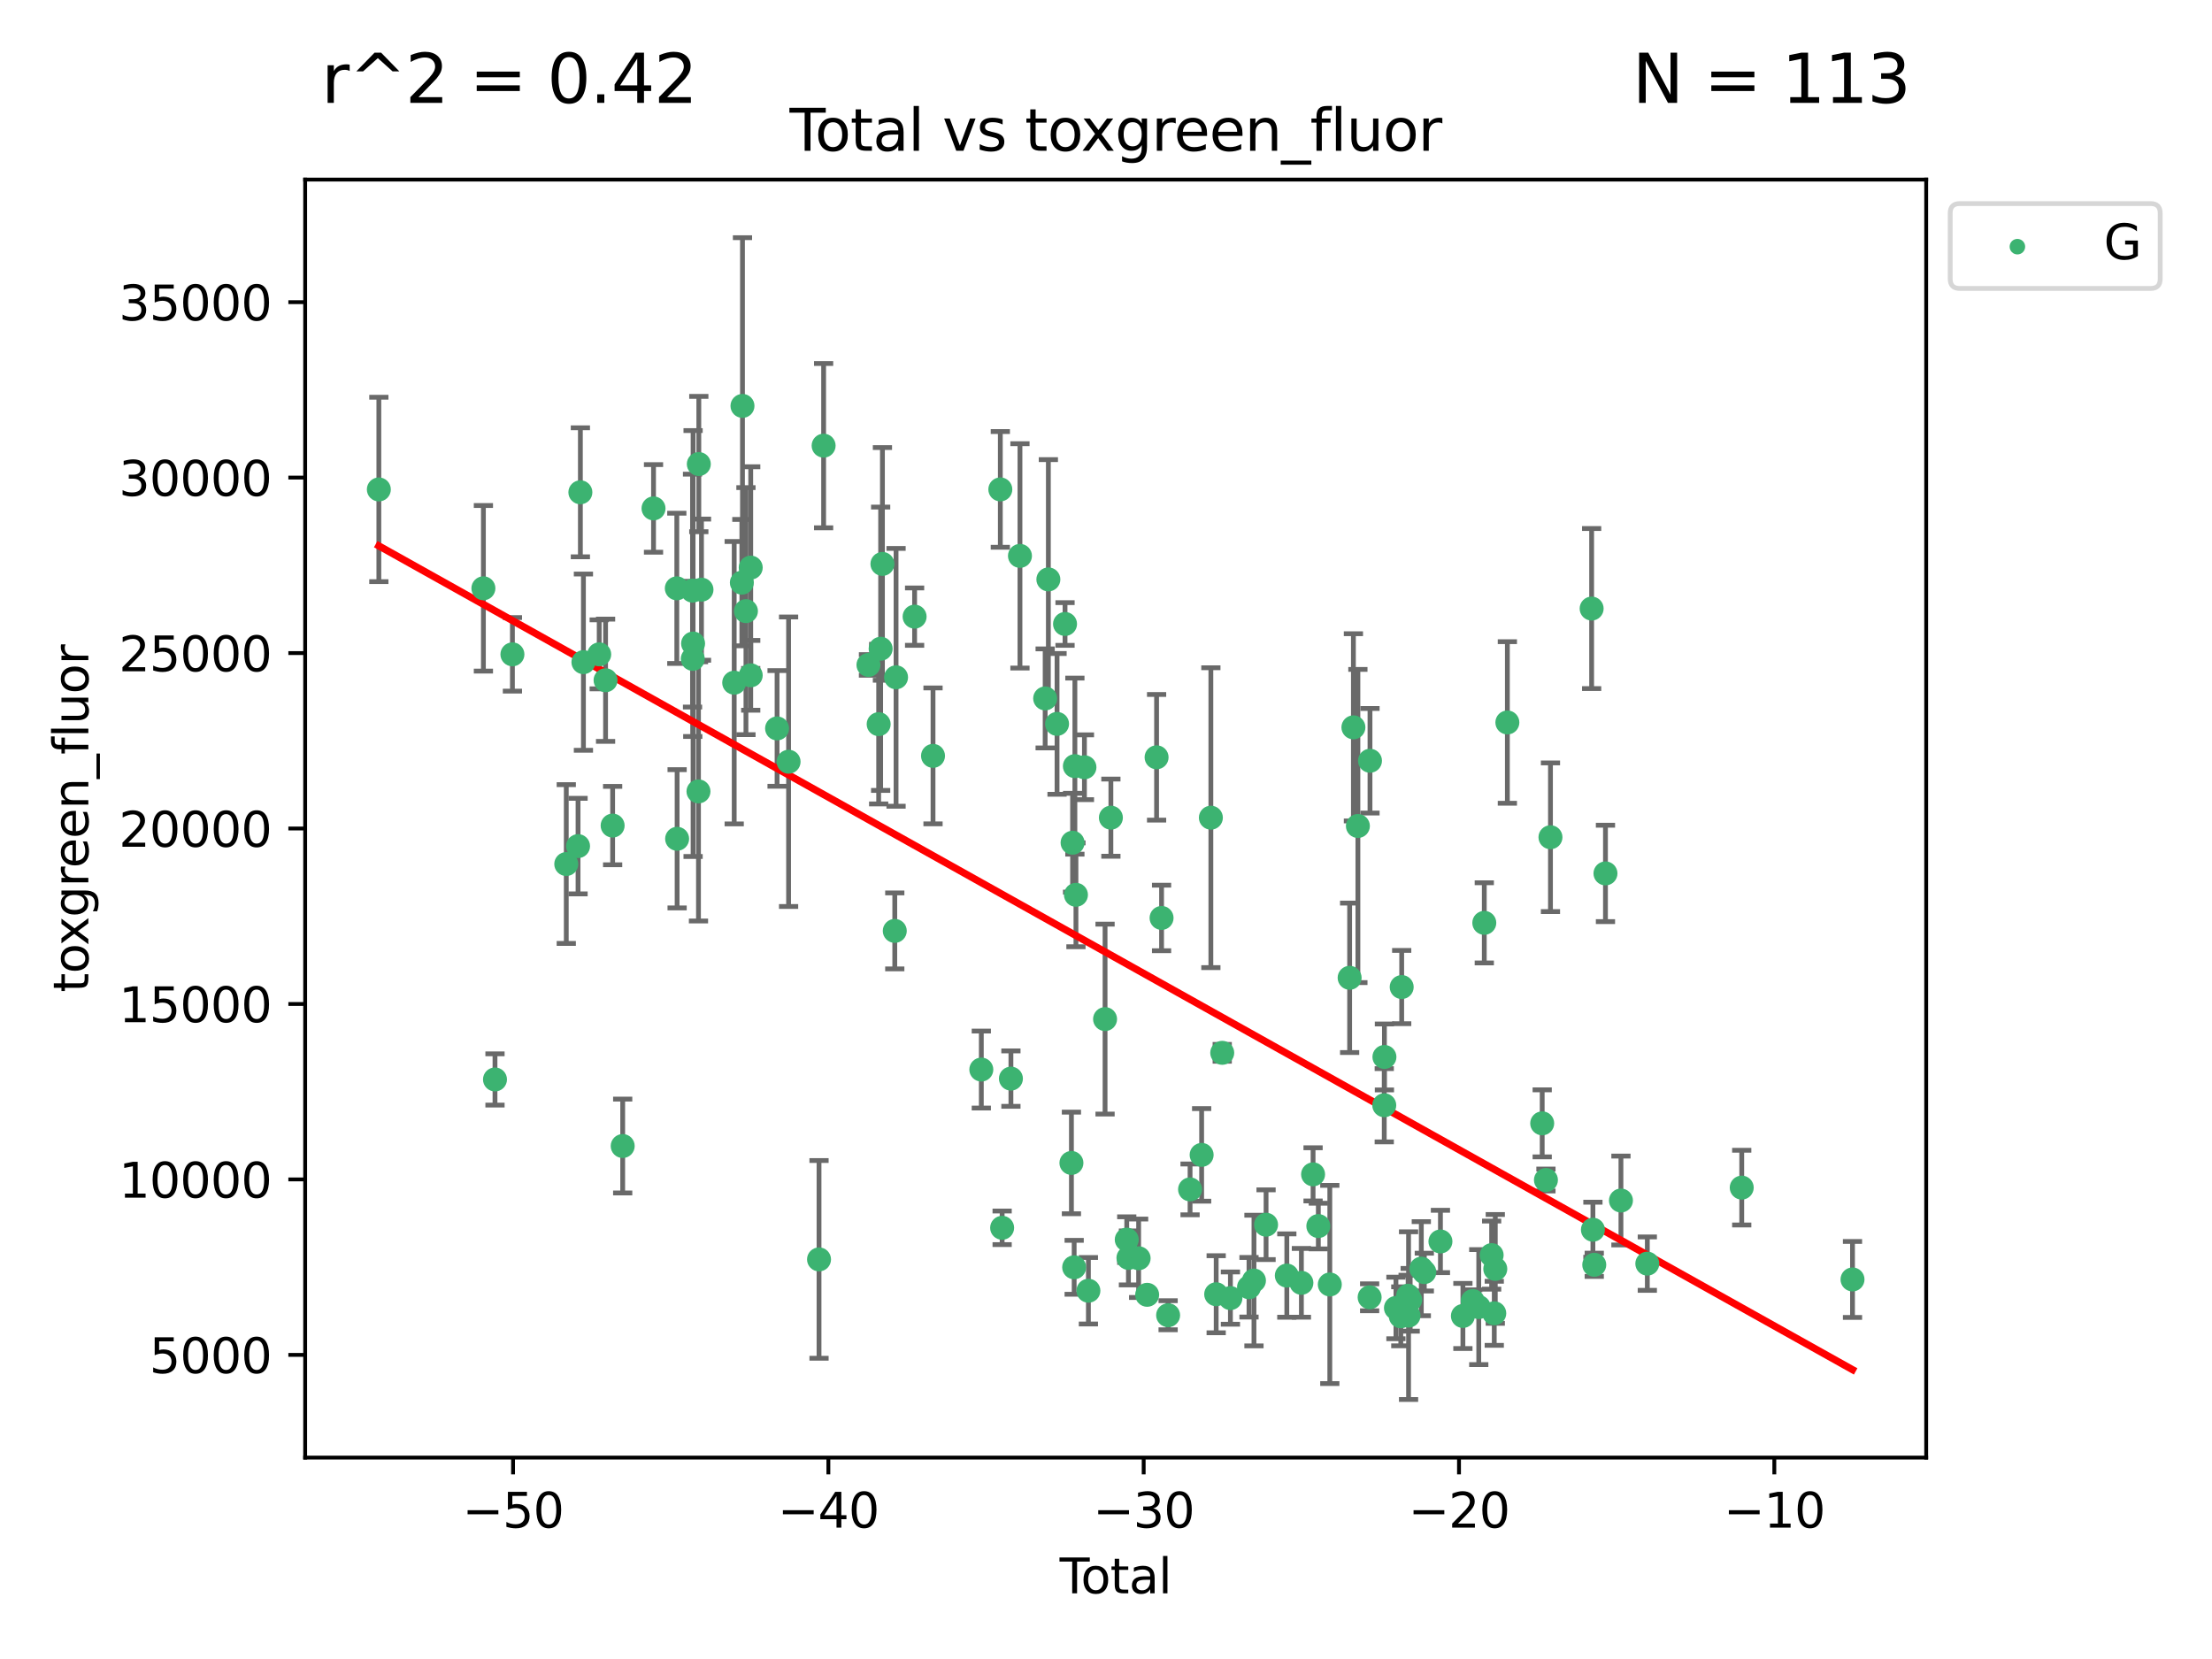<?xml version="1.0" encoding="utf-8" standalone="no"?>
<!DOCTYPE svg PUBLIC "-//W3C//DTD SVG 1.1//EN"
  "http://www.w3.org/Graphics/SVG/1.1/DTD/svg11.dtd">
<svg xmlns:xlink="http://www.w3.org/1999/xlink" width="460.8pt" height="345.6pt" viewBox="0 0 460.8 345.6" xmlns="http://www.w3.org/2000/svg" version="1.1">
 <defs>
  <style type="text/css">*{stroke-linejoin: round; stroke-linecap: butt}</style>
 </defs>
 <g id="figure_1">
  <g id="patch_1">
   <path d="M 0 345.6 
L 460.8 345.6 
L 460.8 0 
L 0 0 
z
" style="fill: #ffffff"/>
  </g>
  <g id="axes_1">
   <g id="patch_2">
    <path d="M 63.571 303.64 
L 401.26 303.64 
L 401.26 37.411 
L 63.571 37.411 
z
" style="fill: #ffffff"/>
   </g>
   <g id="PathCollection_1">
    <defs>
     <path id="m9db1f6c9c1" d="M 0 1.118 
C 0.297 1.118 0.581 1 0.791 0.791 
C 1 0.581 1.118 0.297 1.118 0 
C 1.118 -0.297 1 -0.581 0.791 -0.791 
C 0.581 -1 0.297 -1.118 0 -1.118 
C -0.297 -1.118 -0.581 -1 -0.791 -0.791 
C -1 -0.581 -1.118 -0.297 -1.118 0 
C -1.118 0.297 -1 0.581 -0.791 0.791 
C -0.581 1 -0.297 1.118 0 1.118 
z
" style="stroke: #3cb371"/>
    </defs>
    <g clip-path="url(#p781044658f)">
     <use xlink:href="#m9db1f6c9c1" x="78.921" y="101.959" style="fill: #3cb371; stroke: #3cb371"/>
     <use xlink:href="#m9db1f6c9c1" x="100.702" y="122.553" style="fill: #3cb371; stroke: #3cb371"/>
     <use xlink:href="#m9db1f6c9c1" x="103.116" y="224.87" style="fill: #3cb371; stroke: #3cb371"/>
     <use xlink:href="#m9db1f6c9c1" x="106.746" y="136.313" style="fill: #3cb371; stroke: #3cb371"/>
     <use xlink:href="#m9db1f6c9c1" x="117.964" y="179.995" style="fill: #3cb371; stroke: #3cb371"/>
     <use xlink:href="#m9db1f6c9c1" x="120.418" y="176.261" style="fill: #3cb371; stroke: #3cb371"/>
     <use xlink:href="#m9db1f6c9c1" x="120.903" y="102.555" style="fill: #3cb371; stroke: #3cb371"/>
     <use xlink:href="#m9db1f6c9c1" x="121.538" y="137.942" style="fill: #3cb371; stroke: #3cb371"/>
     <use xlink:href="#m9db1f6c9c1" x="124.827" y="136.314" style="fill: #3cb371; stroke: #3cb371"/>
     <use xlink:href="#m9db1f6c9c1" x="126.151" y="141.706" style="fill: #3cb371; stroke: #3cb371"/>
     <use xlink:href="#m9db1f6c9c1" x="127.623" y="171.982" style="fill: #3cb371; stroke: #3cb371"/>
     <use xlink:href="#m9db1f6c9c1" x="129.719" y="238.738" style="fill: #3cb371; stroke: #3cb371"/>
     <use xlink:href="#m9db1f6c9c1" x="136.141" y="105.907" style="fill: #3cb371; stroke: #3cb371"/>
     <use xlink:href="#m9db1f6c9c1" x="140.992" y="122.561" style="fill: #3cb371; stroke: #3cb371"/>
     <use xlink:href="#m9db1f6c9c1" x="141.056" y="174.735" style="fill: #3cb371; stroke: #3cb371"/>
     <use xlink:href="#m9db1f6c9c1" x="144.267" y="123.037" style="fill: #3cb371; stroke: #3cb371"/>
     <use xlink:href="#m9db1f6c9c1" x="144.316" y="137.259" style="fill: #3cb371; stroke: #3cb371"/>
     <use xlink:href="#m9db1f6c9c1" x="144.383" y="134.06" style="fill: #3cb371; stroke: #3cb371"/>
     <use xlink:href="#m9db1f6c9c1" x="145.506" y="164.864" style="fill: #3cb371; stroke: #3cb371"/>
     <use xlink:href="#m9db1f6c9c1" x="145.576" y="96.671" style="fill: #3cb371; stroke: #3cb371"/>
     <use xlink:href="#m9db1f6c9c1" x="146.133" y="122.837" style="fill: #3cb371; stroke: #3cb371"/>
     <use xlink:href="#m9db1f6c9c1" x="152.949" y="142.218" style="fill: #3cb371; stroke: #3cb371"/>
     <use xlink:href="#m9db1f6c9c1" x="154.543" y="121.374" style="fill: #3cb371; stroke: #3cb371"/>
     <use xlink:href="#m9db1f6c9c1" x="154.672" y="84.558" style="fill: #3cb371; stroke: #3cb371"/>
     <use xlink:href="#m9db1f6c9c1" x="155.394" y="127.31" style="fill: #3cb371; stroke: #3cb371"/>
     <use xlink:href="#m9db1f6c9c1" x="156.39" y="118.239" style="fill: #3cb371; stroke: #3cb371"/>
     <use xlink:href="#m9db1f6c9c1" x="156.39" y="140.682" style="fill: #3cb371; stroke: #3cb371"/>
     <use xlink:href="#m9db1f6c9c1" x="161.879" y="151.743" style="fill: #3cb371; stroke: #3cb371"/>
     <use xlink:href="#m9db1f6c9c1" x="164.277" y="158.682" style="fill: #3cb371; stroke: #3cb371"/>
     <use xlink:href="#m9db1f6c9c1" x="170.618" y="262.356" style="fill: #3cb371; stroke: #3cb371"/>
     <use xlink:href="#m9db1f6c9c1" x="171.575" y="92.838" style="fill: #3cb371; stroke: #3cb371"/>
     <use xlink:href="#m9db1f6c9c1" x="180.917" y="138.516" style="fill: #3cb371; stroke: #3cb371"/>
     <use xlink:href="#m9db1f6c9c1" x="183.042" y="150.854" style="fill: #3cb371; stroke: #3cb371"/>
     <use xlink:href="#m9db1f6c9c1" x="183.455" y="135.145" style="fill: #3cb371; stroke: #3cb371"/>
     <use xlink:href="#m9db1f6c9c1" x="183.826" y="117.474" style="fill: #3cb371; stroke: #3cb371"/>
     <use xlink:href="#m9db1f6c9c1" x="186.398" y="193.923" style="fill: #3cb371; stroke: #3cb371"/>
     <use xlink:href="#m9db1f6c9c1" x="186.666" y="141.098" style="fill: #3cb371; stroke: #3cb371"/>
     <use xlink:href="#m9db1f6c9c1" x="190.529" y="128.457" style="fill: #3cb371; stroke: #3cb371"/>
     <use xlink:href="#m9db1f6c9c1" x="194.365" y="157.462" style="fill: #3cb371; stroke: #3cb371"/>
     <use xlink:href="#m9db1f6c9c1" x="204.426" y="222.809" style="fill: #3cb371; stroke: #3cb371"/>
     <use xlink:href="#m9db1f6c9c1" x="208.386" y="101.951" style="fill: #3cb371; stroke: #3cb371"/>
     <use xlink:href="#m9db1f6c9c1" x="208.763" y="255.773" style="fill: #3cb371; stroke: #3cb371"/>
     <use xlink:href="#m9db1f6c9c1" x="210.593" y="224.694" style="fill: #3cb371; stroke: #3cb371"/>
     <use xlink:href="#m9db1f6c9c1" x="212.477" y="115.801" style="fill: #3cb371; stroke: #3cb371"/>
     <use xlink:href="#m9db1f6c9c1" x="217.726" y="145.494" style="fill: #3cb371; stroke: #3cb371"/>
     <use xlink:href="#m9db1f6c9c1" x="218.394" y="120.702" style="fill: #3cb371; stroke: #3cb371"/>
     <use xlink:href="#m9db1f6c9c1" x="220.203" y="150.8" style="fill: #3cb371; stroke: #3cb371"/>
     <use xlink:href="#m9db1f6c9c1" x="221.866" y="129.986" style="fill: #3cb371; stroke: #3cb371"/>
     <use xlink:href="#m9db1f6c9c1" x="223.197" y="242.261" style="fill: #3cb371; stroke: #3cb371"/>
     <use xlink:href="#m9db1f6c9c1" x="223.438" y="175.553" style="fill: #3cb371; stroke: #3cb371"/>
     <use xlink:href="#m9db1f6c9c1" x="223.769" y="264.001" style="fill: #3cb371; stroke: #3cb371"/>
     <use xlink:href="#m9db1f6c9c1" x="223.918" y="159.599" style="fill: #3cb371; stroke: #3cb371"/>
     <use xlink:href="#m9db1f6c9c1" x="224.14" y="186.405" style="fill: #3cb371; stroke: #3cb371"/>
     <use xlink:href="#m9db1f6c9c1" x="225.909" y="159.836" style="fill: #3cb371; stroke: #3cb371"/>
     <use xlink:href="#m9db1f6c9c1" x="226.734" y="268.883" style="fill: #3cb371; stroke: #3cb371"/>
     <use xlink:href="#m9db1f6c9c1" x="230.205" y="212.294" style="fill: #3cb371; stroke: #3cb371"/>
     <use xlink:href="#m9db1f6c9c1" x="231.418" y="170.334" style="fill: #3cb371; stroke: #3cb371"/>
     <use xlink:href="#m9db1f6c9c1" x="234.722" y="258.235" style="fill: #3cb371; stroke: #3cb371"/>
     <use xlink:href="#m9db1f6c9c1" x="235.074" y="262.047" style="fill: #3cb371; stroke: #3cb371"/>
     <use xlink:href="#m9db1f6c9c1" x="237.198" y="262.117" style="fill: #3cb371; stroke: #3cb371"/>
     <use xlink:href="#m9db1f6c9c1" x="238.975" y="269.733" style="fill: #3cb371; stroke: #3cb371"/>
     <use xlink:href="#m9db1f6c9c1" x="240.938" y="157.761" style="fill: #3cb371; stroke: #3cb371"/>
     <use xlink:href="#m9db1f6c9c1" x="241.976" y="191.224" style="fill: #3cb371; stroke: #3cb371"/>
     <use xlink:href="#m9db1f6c9c1" x="243.341" y="273.987" style="fill: #3cb371; stroke: #3cb371"/>
     <use xlink:href="#m9db1f6c9c1" x="247.912" y="247.772" style="fill: #3cb371; stroke: #3cb371"/>
     <use xlink:href="#m9db1f6c9c1" x="250.323" y="240.585" style="fill: #3cb371; stroke: #3cb371"/>
     <use xlink:href="#m9db1f6c9c1" x="252.247" y="170.338" style="fill: #3cb371; stroke: #3cb371"/>
     <use xlink:href="#m9db1f6c9c1" x="253.353" y="269.615" style="fill: #3cb371; stroke: #3cb371"/>
     <use xlink:href="#m9db1f6c9c1" x="254.613" y="219.323" style="fill: #3cb371; stroke: #3cb371"/>
     <use xlink:href="#m9db1f6c9c1" x="256.32" y="270.418" style="fill: #3cb371; stroke: #3cb371"/>
     <use xlink:href="#m9db1f6c9c1" x="260.189" y="268.161" style="fill: #3cb371; stroke: #3cb371"/>
     <use xlink:href="#m9db1f6c9c1" x="261.224" y="266.762" style="fill: #3cb371; stroke: #3cb371"/>
     <use xlink:href="#m9db1f6c9c1" x="263.744" y="255.131" style="fill: #3cb371; stroke: #3cb371"/>
     <use xlink:href="#m9db1f6c9c1" x="268.068" y="265.724" style="fill: #3cb371; stroke: #3cb371"/>
     <use xlink:href="#m9db1f6c9c1" x="271.105" y="267.238" style="fill: #3cb371; stroke: #3cb371"/>
     <use xlink:href="#m9db1f6c9c1" x="273.538" y="244.639" style="fill: #3cb371; stroke: #3cb371"/>
     <use xlink:href="#m9db1f6c9c1" x="274.633" y="255.411" style="fill: #3cb371; stroke: #3cb371"/>
     <use xlink:href="#m9db1f6c9c1" x="277.023" y="267.579" style="fill: #3cb371; stroke: #3cb371"/>
     <use xlink:href="#m9db1f6c9c1" x="281.154" y="203.694" style="fill: #3cb371; stroke: #3cb371"/>
     <use xlink:href="#m9db1f6c9c1" x="281.94" y="151.519" style="fill: #3cb371; stroke: #3cb371"/>
     <use xlink:href="#m9db1f6c9c1" x="282.874" y="172.069" style="fill: #3cb371; stroke: #3cb371"/>
     <use xlink:href="#m9db1f6c9c1" x="285.319" y="270.251" style="fill: #3cb371; stroke: #3cb371"/>
     <use xlink:href="#m9db1f6c9c1" x="285.394" y="158.479" style="fill: #3cb371; stroke: #3cb371"/>
     <use xlink:href="#m9db1f6c9c1" x="288.366" y="230.246" style="fill: #3cb371; stroke: #3cb371"/>
     <use xlink:href="#m9db1f6c9c1" x="288.401" y="220.183" style="fill: #3cb371; stroke: #3cb371"/>
     <use xlink:href="#m9db1f6c9c1" x="290.801" y="272.47" style="fill: #3cb371; stroke: #3cb371"/>
     <use xlink:href="#m9db1f6c9c1" x="291.814" y="274.213" style="fill: #3cb371; stroke: #3cb371"/>
     <use xlink:href="#m9db1f6c9c1" x="291.999" y="205.619" style="fill: #3cb371; stroke: #3cb371"/>
     <use xlink:href="#m9db1f6c9c1" x="293.339" y="269.928" style="fill: #3cb371; stroke: #3cb371"/>
     <use xlink:href="#m9db1f6c9c1" x="293.428" y="274.071" style="fill: #3cb371; stroke: #3cb371"/>
     <use xlink:href="#m9db1f6c9c1" x="293.767" y="270.773" style="fill: #3cb371; stroke: #3cb371"/>
     <use xlink:href="#m9db1f6c9c1" x="296.085" y="264.286" style="fill: #3cb371; stroke: #3cb371"/>
     <use xlink:href="#m9db1f6c9c1" x="296.711" y="265.001" style="fill: #3cb371; stroke: #3cb371"/>
     <use xlink:href="#m9db1f6c9c1" x="300.069" y="258.62" style="fill: #3cb371; stroke: #3cb371"/>
     <use xlink:href="#m9db1f6c9c1" x="304.749" y="274.14" style="fill: #3cb371; stroke: #3cb371"/>
     <use xlink:href="#m9db1f6c9c1" x="306.796" y="271.027" style="fill: #3cb371; stroke: #3cb371"/>
     <use xlink:href="#m9db1f6c9c1" x="308.053" y="272.292" style="fill: #3cb371; stroke: #3cb371"/>
     <use xlink:href="#m9db1f6c9c1" x="309.205" y="192.247" style="fill: #3cb371; stroke: #3cb371"/>
     <use xlink:href="#m9db1f6c9c1" x="310.737" y="261.462" style="fill: #3cb371; stroke: #3cb371"/>
     <use xlink:href="#m9db1f6c9c1" x="311.283" y="273.587" style="fill: #3cb371; stroke: #3cb371"/>
     <use xlink:href="#m9db1f6c9c1" x="311.495" y="264.342" style="fill: #3cb371; stroke: #3cb371"/>
     <use xlink:href="#m9db1f6c9c1" x="314.012" y="150.503" style="fill: #3cb371; stroke: #3cb371"/>
     <use xlink:href="#m9db1f6c9c1" x="321.268" y="234.013" style="fill: #3cb371; stroke: #3cb371"/>
     <use xlink:href="#m9db1f6c9c1" x="322.047" y="245.816" style="fill: #3cb371; stroke: #3cb371"/>
     <use xlink:href="#m9db1f6c9c1" x="322.991" y="174.413" style="fill: #3cb371; stroke: #3cb371"/>
     <use xlink:href="#m9db1f6c9c1" x="331.567" y="126.775" style="fill: #3cb371; stroke: #3cb371"/>
     <use xlink:href="#m9db1f6c9c1" x="331.833" y="256.171" style="fill: #3cb371; stroke: #3cb371"/>
     <use xlink:href="#m9db1f6c9c1" x="332.113" y="263.479" style="fill: #3cb371; stroke: #3cb371"/>
     <use xlink:href="#m9db1f6c9c1" x="334.448" y="181.948" style="fill: #3cb371; stroke: #3cb371"/>
     <use xlink:href="#m9db1f6c9c1" x="337.672" y="250.089" style="fill: #3cb371; stroke: #3cb371"/>
     <use xlink:href="#m9db1f6c9c1" x="343.167" y="263.237" style="fill: #3cb371; stroke: #3cb371"/>
     <use xlink:href="#m9db1f6c9c1" x="362.835" y="247.402" style="fill: #3cb371; stroke: #3cb371"/>
     <use xlink:href="#m9db1f6c9c1" x="385.911" y="266.531" style="fill: #3cb371; stroke: #3cb371"/>
    </g>
   </g>
   <g id="matplotlib.axis_1">
    <g id="xtick_1">
     <g id="line2d_1">
      <defs>
       <path id="m4ccf8df295" d="M 0 0 
L 0 3.5 
" style="stroke: #000000; stroke-width: 0.8"/>
      </defs>
      <g>
       <use xlink:href="#m4ccf8df295" x="106.876" y="303.64" style="stroke: #000000; stroke-width: 0.8"/>
      </g>
     </g>
     <g id="text_1">
      <!-- −50 -->
      <g transform="translate(96.323 318.238)scale(0.1 -0.1)">
       <defs>
        <path id="DejaVuSans-2212" d="M 678 2272 
L 4684 2272 
L 4684 1741 
L 678 1741 
L 678 2272 
z
" transform="scale(0.016)"/>
        <path id="DejaVuSans-35" d="M 691 4666 
L 3169 4666 
L 3169 4134 
L 1269 4134 
L 1269 2991 
Q 1406 3038 1543 3061 
Q 1681 3084 1819 3084 
Q 2600 3084 3056 2656 
Q 3513 2228 3513 1497 
Q 3513 744 3044 326 
Q 2575 -91 1722 -91 
Q 1428 -91 1123 -41 
Q 819 9 494 109 
L 494 744 
Q 775 591 1075 516 
Q 1375 441 1709 441 
Q 2250 441 2565 725 
Q 2881 1009 2881 1497 
Q 2881 1984 2565 2268 
Q 2250 2553 1709 2553 
Q 1456 2553 1204 2497 
Q 953 2441 691 2322 
L 691 4666 
z
" transform="scale(0.016)"/>
        <path id="DejaVuSans-30" d="M 2034 4250 
Q 1547 4250 1301 3770 
Q 1056 3291 1056 2328 
Q 1056 1369 1301 889 
Q 1547 409 2034 409 
Q 2525 409 2770 889 
Q 3016 1369 3016 2328 
Q 3016 3291 2770 3770 
Q 2525 4250 2034 4250 
z
M 2034 4750 
Q 2819 4750 3233 4129 
Q 3647 3509 3647 2328 
Q 3647 1150 3233 529 
Q 2819 -91 2034 -91 
Q 1250 -91 836 529 
Q 422 1150 422 2328 
Q 422 3509 836 4129 
Q 1250 4750 2034 4750 
z
" transform="scale(0.016)"/>
       </defs>
       <use xlink:href="#DejaVuSans-2212"/>
       <use xlink:href="#DejaVuSans-35" x="83.789"/>
       <use xlink:href="#DejaVuSans-30" x="147.412"/>
      </g>
     </g>
    </g>
    <g id="xtick_2">
     <g id="line2d_2">
      <g>
       <use xlink:href="#m4ccf8df295" x="172.563" y="303.64" style="stroke: #000000; stroke-width: 0.8"/>
      </g>
     </g>
     <g id="text_2">
      <!-- −40 -->
      <g transform="translate(162.01 318.238)scale(0.1 -0.1)">
       <defs>
        <path id="DejaVuSans-34" d="M 2419 4116 
L 825 1625 
L 2419 1625 
L 2419 4116 
z
M 2253 4666 
L 3047 4666 
L 3047 1625 
L 3713 1625 
L 3713 1100 
L 3047 1100 
L 3047 0 
L 2419 0 
L 2419 1100 
L 313 1100 
L 313 1709 
L 2253 4666 
z
" transform="scale(0.016)"/>
       </defs>
       <use xlink:href="#DejaVuSans-2212"/>
       <use xlink:href="#DejaVuSans-34" x="83.789"/>
       <use xlink:href="#DejaVuSans-30" x="147.412"/>
      </g>
     </g>
    </g>
    <g id="xtick_3">
     <g id="line2d_3">
      <g>
       <use xlink:href="#m4ccf8df295" x="238.249" y="303.64" style="stroke: #000000; stroke-width: 0.8"/>
      </g>
     </g>
     <g id="text_3">
      <!-- −30 -->
      <g transform="translate(227.697 318.238)scale(0.1 -0.1)">
       <defs>
        <path id="DejaVuSans-33" d="M 2597 2516 
Q 3050 2419 3304 2112 
Q 3559 1806 3559 1356 
Q 3559 666 3084 287 
Q 2609 -91 1734 -91 
Q 1441 -91 1130 -33 
Q 819 25 488 141 
L 488 750 
Q 750 597 1062 519 
Q 1375 441 1716 441 
Q 2309 441 2620 675 
Q 2931 909 2931 1356 
Q 2931 1769 2642 2001 
Q 2353 2234 1838 2234 
L 1294 2234 
L 1294 2753 
L 1863 2753 
Q 2328 2753 2575 2939 
Q 2822 3125 2822 3475 
Q 2822 3834 2567 4026 
Q 2313 4219 1838 4219 
Q 1578 4219 1281 4162 
Q 984 4106 628 3988 
L 628 4550 
Q 988 4650 1302 4700 
Q 1616 4750 1894 4750 
Q 2613 4750 3031 4423 
Q 3450 4097 3450 3541 
Q 3450 3153 3228 2886 
Q 3006 2619 2597 2516 
z
" transform="scale(0.016)"/>
       </defs>
       <use xlink:href="#DejaVuSans-2212"/>
       <use xlink:href="#DejaVuSans-33" x="83.789"/>
       <use xlink:href="#DejaVuSans-30" x="147.412"/>
      </g>
     </g>
    </g>
    <g id="xtick_4">
     <g id="line2d_4">
      <g>
       <use xlink:href="#m4ccf8df295" x="303.936" y="303.64" style="stroke: #000000; stroke-width: 0.8"/>
      </g>
     </g>
     <g id="text_4">
      <!-- −20 -->
      <g transform="translate(293.384 318.238)scale(0.1 -0.1)">
       <defs>
        <path id="DejaVuSans-32" d="M 1228 531 
L 3431 531 
L 3431 0 
L 469 0 
L 469 531 
Q 828 903 1448 1529 
Q 2069 2156 2228 2338 
Q 2531 2678 2651 2914 
Q 2772 3150 2772 3378 
Q 2772 3750 2511 3984 
Q 2250 4219 1831 4219 
Q 1534 4219 1204 4116 
Q 875 4013 500 3803 
L 500 4441 
Q 881 4594 1212 4672 
Q 1544 4750 1819 4750 
Q 2544 4750 2975 4387 
Q 3406 4025 3406 3419 
Q 3406 3131 3298 2873 
Q 3191 2616 2906 2266 
Q 2828 2175 2409 1742 
Q 1991 1309 1228 531 
z
" transform="scale(0.016)"/>
       </defs>
       <use xlink:href="#DejaVuSans-2212"/>
       <use xlink:href="#DejaVuSans-32" x="83.789"/>
       <use xlink:href="#DejaVuSans-30" x="147.412"/>
      </g>
     </g>
    </g>
    <g id="xtick_5">
     <g id="line2d_5">
      <g>
       <use xlink:href="#m4ccf8df295" x="369.623" y="303.64" style="stroke: #000000; stroke-width: 0.8"/>
      </g>
     </g>
     <g id="text_5">
      <!-- −10 -->
      <g transform="translate(359.071 318.238)scale(0.1 -0.1)">
       <defs>
        <path id="DejaVuSans-31" d="M 794 531 
L 1825 531 
L 1825 4091 
L 703 3866 
L 703 4441 
L 1819 4666 
L 2450 4666 
L 2450 531 
L 3481 531 
L 3481 0 
L 794 0 
L 794 531 
z
" transform="scale(0.016)"/>
       </defs>
       <use xlink:href="#DejaVuSans-2212"/>
       <use xlink:href="#DejaVuSans-31" x="83.789"/>
       <use xlink:href="#DejaVuSans-30" x="147.412"/>
      </g>
     </g>
    </g>
    <g id="text_6">
     <!-- Total -->
     <g transform="translate(220.739 331.917)scale(0.1 -0.1)">
      <defs>
       <path id="DejaVuSans-54" d="M -19 4666 
L 3928 4666 
L 3928 4134 
L 2272 4134 
L 2272 0 
L 1638 0 
L 1638 4134 
L -19 4134 
L -19 4666 
z
" transform="scale(0.016)"/>
       <path id="DejaVuSans-6f" d="M 1959 3097 
Q 1497 3097 1228 2736 
Q 959 2375 959 1747 
Q 959 1119 1226 758 
Q 1494 397 1959 397 
Q 2419 397 2687 759 
Q 2956 1122 2956 1747 
Q 2956 2369 2687 2733 
Q 2419 3097 1959 3097 
z
M 1959 3584 
Q 2709 3584 3137 3096 
Q 3566 2609 3566 1747 
Q 3566 888 3137 398 
Q 2709 -91 1959 -91 
Q 1206 -91 779 398 
Q 353 888 353 1747 
Q 353 2609 779 3096 
Q 1206 3584 1959 3584 
z
" transform="scale(0.016)"/>
       <path id="DejaVuSans-74" d="M 1172 4494 
L 1172 3500 
L 2356 3500 
L 2356 3053 
L 1172 3053 
L 1172 1153 
Q 1172 725 1289 603 
Q 1406 481 1766 481 
L 2356 481 
L 2356 0 
L 1766 0 
Q 1100 0 847 248 
Q 594 497 594 1153 
L 594 3053 
L 172 3053 
L 172 3500 
L 594 3500 
L 594 4494 
L 1172 4494 
z
" transform="scale(0.016)"/>
       <path id="DejaVuSans-61" d="M 2194 1759 
Q 1497 1759 1228 1600 
Q 959 1441 959 1056 
Q 959 750 1161 570 
Q 1363 391 1709 391 
Q 2188 391 2477 730 
Q 2766 1069 2766 1631 
L 2766 1759 
L 2194 1759 
z
M 3341 1997 
L 3341 0 
L 2766 0 
L 2766 531 
Q 2569 213 2275 61 
Q 1981 -91 1556 -91 
Q 1019 -91 701 211 
Q 384 513 384 1019 
Q 384 1609 779 1909 
Q 1175 2209 1959 2209 
L 2766 2209 
L 2766 2266 
Q 2766 2663 2505 2880 
Q 2244 3097 1772 3097 
Q 1472 3097 1187 3025 
Q 903 2953 641 2809 
L 641 3341 
Q 956 3463 1253 3523 
Q 1550 3584 1831 3584 
Q 2591 3584 2966 3190 
Q 3341 2797 3341 1997 
z
" transform="scale(0.016)"/>
       <path id="DejaVuSans-6c" d="M 603 4863 
L 1178 4863 
L 1178 0 
L 603 0 
L 603 4863 
z
" transform="scale(0.016)"/>
      </defs>
      <use xlink:href="#DejaVuSans-54"/>
      <use xlink:href="#DejaVuSans-6f" x="44.084"/>
      <use xlink:href="#DejaVuSans-74" x="105.266"/>
      <use xlink:href="#DejaVuSans-61" x="144.475"/>
      <use xlink:href="#DejaVuSans-6c" x="205.754"/>
     </g>
    </g>
   </g>
   <g id="matplotlib.axis_2">
    <g id="ytick_1">
     <g id="line2d_6">
      <defs>
       <path id="mb05b642ba3" d="M 0 0 
L -3.5 0 
" style="stroke: #000000; stroke-width: 0.8"/>
      </defs>
      <g>
       <use xlink:href="#mb05b642ba3" x="63.571" y="282.244" style="stroke: #000000; stroke-width: 0.8"/>
      </g>
     </g>
     <g id="text_7">
      <!-- 5000 -->
      <g transform="translate(31.121 286.043)scale(0.1 -0.1)">
       <use xlink:href="#DejaVuSans-35"/>
       <use xlink:href="#DejaVuSans-30" x="63.623"/>
       <use xlink:href="#DejaVuSans-30" x="127.246"/>
       <use xlink:href="#DejaVuSans-30" x="190.869"/>
      </g>
     </g>
    </g>
    <g id="ytick_2">
     <g id="line2d_7">
      <g>
       <use xlink:href="#mb05b642ba3" x="63.571" y="245.694" style="stroke: #000000; stroke-width: 0.8"/>
      </g>
     </g>
     <g id="text_8">
      <!-- 10000 -->
      <g transform="translate(24.759 249.493)scale(0.1 -0.1)">
       <use xlink:href="#DejaVuSans-31"/>
       <use xlink:href="#DejaVuSans-30" x="63.623"/>
       <use xlink:href="#DejaVuSans-30" x="127.246"/>
       <use xlink:href="#DejaVuSans-30" x="190.869"/>
       <use xlink:href="#DejaVuSans-30" x="254.492"/>
      </g>
     </g>
    </g>
    <g id="ytick_3">
     <g id="line2d_8">
      <g>
       <use xlink:href="#mb05b642ba3" x="63.571" y="209.143" style="stroke: #000000; stroke-width: 0.8"/>
      </g>
     </g>
     <g id="text_9">
      <!-- 15000 -->
      <g transform="translate(24.759 212.942)scale(0.1 -0.1)">
       <use xlink:href="#DejaVuSans-31"/>
       <use xlink:href="#DejaVuSans-35" x="63.623"/>
       <use xlink:href="#DejaVuSans-30" x="127.246"/>
       <use xlink:href="#DejaVuSans-30" x="190.869"/>
       <use xlink:href="#DejaVuSans-30" x="254.492"/>
      </g>
     </g>
    </g>
    <g id="ytick_4">
     <g id="line2d_9">
      <g>
       <use xlink:href="#mb05b642ba3" x="63.571" y="172.593" style="stroke: #000000; stroke-width: 0.8"/>
      </g>
     </g>
     <g id="text_10">
      <!-- 20000 -->
      <g transform="translate(24.759 176.392)scale(0.1 -0.1)">
       <use xlink:href="#DejaVuSans-32"/>
       <use xlink:href="#DejaVuSans-30" x="63.623"/>
       <use xlink:href="#DejaVuSans-30" x="127.246"/>
       <use xlink:href="#DejaVuSans-30" x="190.869"/>
       <use xlink:href="#DejaVuSans-30" x="254.492"/>
      </g>
     </g>
    </g>
    <g id="ytick_5">
     <g id="line2d_10">
      <g>
       <use xlink:href="#mb05b642ba3" x="63.571" y="136.043" style="stroke: #000000; stroke-width: 0.8"/>
      </g>
     </g>
     <g id="text_11">
      <!-- 25000 -->
      <g transform="translate(24.759 139.842)scale(0.1 -0.1)">
       <use xlink:href="#DejaVuSans-32"/>
       <use xlink:href="#DejaVuSans-35" x="63.623"/>
       <use xlink:href="#DejaVuSans-30" x="127.246"/>
       <use xlink:href="#DejaVuSans-30" x="190.869"/>
       <use xlink:href="#DejaVuSans-30" x="254.492"/>
      </g>
     </g>
    </g>
    <g id="ytick_6">
     <g id="line2d_11">
      <g>
       <use xlink:href="#mb05b642ba3" x="63.571" y="99.492" style="stroke: #000000; stroke-width: 0.8"/>
      </g>
     </g>
     <g id="text_12">
      <!-- 30000 -->
      <g transform="translate(24.759 103.291)scale(0.1 -0.1)">
       <use xlink:href="#DejaVuSans-33"/>
       <use xlink:href="#DejaVuSans-30" x="63.623"/>
       <use xlink:href="#DejaVuSans-30" x="127.246"/>
       <use xlink:href="#DejaVuSans-30" x="190.869"/>
       <use xlink:href="#DejaVuSans-30" x="254.492"/>
      </g>
     </g>
    </g>
    <g id="ytick_7">
     <g id="line2d_12">
      <g>
       <use xlink:href="#mb05b642ba3" x="63.571" y="62.942" style="stroke: #000000; stroke-width: 0.8"/>
      </g>
     </g>
     <g id="text_13">
      <!-- 35000 -->
      <g transform="translate(24.759 66.741)scale(0.1 -0.1)">
       <use xlink:href="#DejaVuSans-33"/>
       <use xlink:href="#DejaVuSans-35" x="63.623"/>
       <use xlink:href="#DejaVuSans-30" x="127.246"/>
       <use xlink:href="#DejaVuSans-30" x="190.869"/>
       <use xlink:href="#DejaVuSans-30" x="254.492"/>
      </g>
     </g>
    </g>
    <g id="text_14">
     <!-- toxgreen_fluor -->
     <g transform="translate(18.401 206.72)rotate(-90)scale(0.1 -0.1)">
      <defs>
       <path id="DejaVuSans-78" d="M 3513 3500 
L 2247 1797 
L 3578 0 
L 2900 0 
L 1881 1375 
L 863 0 
L 184 0 
L 1544 1831 
L 300 3500 
L 978 3500 
L 1906 2253 
L 2834 3500 
L 3513 3500 
z
" transform="scale(0.016)"/>
       <path id="DejaVuSans-67" d="M 2906 1791 
Q 2906 2416 2648 2759 
Q 2391 3103 1925 3103 
Q 1463 3103 1205 2759 
Q 947 2416 947 1791 
Q 947 1169 1205 825 
Q 1463 481 1925 481 
Q 2391 481 2648 825 
Q 2906 1169 2906 1791 
z
M 3481 434 
Q 3481 -459 3084 -895 
Q 2688 -1331 1869 -1331 
Q 1566 -1331 1297 -1286 
Q 1028 -1241 775 -1147 
L 775 -588 
Q 1028 -725 1275 -790 
Q 1522 -856 1778 -856 
Q 2344 -856 2625 -561 
Q 2906 -266 2906 331 
L 2906 616 
Q 2728 306 2450 153 
Q 2172 0 1784 0 
Q 1141 0 747 490 
Q 353 981 353 1791 
Q 353 2603 747 3093 
Q 1141 3584 1784 3584 
Q 2172 3584 2450 3431 
Q 2728 3278 2906 2969 
L 2906 3500 
L 3481 3500 
L 3481 434 
z
" transform="scale(0.016)"/>
       <path id="DejaVuSans-72" d="M 2631 2963 
Q 2534 3019 2420 3045 
Q 2306 3072 2169 3072 
Q 1681 3072 1420 2755 
Q 1159 2438 1159 1844 
L 1159 0 
L 581 0 
L 581 3500 
L 1159 3500 
L 1159 2956 
Q 1341 3275 1631 3429 
Q 1922 3584 2338 3584 
Q 2397 3584 2469 3576 
Q 2541 3569 2628 3553 
L 2631 2963 
z
" transform="scale(0.016)"/>
       <path id="DejaVuSans-65" d="M 3597 1894 
L 3597 1613 
L 953 1613 
Q 991 1019 1311 708 
Q 1631 397 2203 397 
Q 2534 397 2845 478 
Q 3156 559 3463 722 
L 3463 178 
Q 3153 47 2828 -22 
Q 2503 -91 2169 -91 
Q 1331 -91 842 396 
Q 353 884 353 1716 
Q 353 2575 817 3079 
Q 1281 3584 2069 3584 
Q 2775 3584 3186 3129 
Q 3597 2675 3597 1894 
z
M 3022 2063 
Q 3016 2534 2758 2815 
Q 2500 3097 2075 3097 
Q 1594 3097 1305 2825 
Q 1016 2553 972 2059 
L 3022 2063 
z
" transform="scale(0.016)"/>
       <path id="DejaVuSans-6e" d="M 3513 2113 
L 3513 0 
L 2938 0 
L 2938 2094 
Q 2938 2591 2744 2837 
Q 2550 3084 2163 3084 
Q 1697 3084 1428 2787 
Q 1159 2491 1159 1978 
L 1159 0 
L 581 0 
L 581 3500 
L 1159 3500 
L 1159 2956 
Q 1366 3272 1645 3428 
Q 1925 3584 2291 3584 
Q 2894 3584 3203 3211 
Q 3513 2838 3513 2113 
z
" transform="scale(0.016)"/>
       <path id="DejaVuSans-5f" d="M 3263 -1063 
L 3263 -1509 
L -63 -1509 
L -63 -1063 
L 3263 -1063 
z
" transform="scale(0.016)"/>
       <path id="DejaVuSans-66" d="M 2375 4863 
L 2375 4384 
L 1825 4384 
Q 1516 4384 1395 4259 
Q 1275 4134 1275 3809 
L 1275 3500 
L 2222 3500 
L 2222 3053 
L 1275 3053 
L 1275 0 
L 697 0 
L 697 3053 
L 147 3053 
L 147 3500 
L 697 3500 
L 697 3744 
Q 697 4328 969 4595 
Q 1241 4863 1831 4863 
L 2375 4863 
z
" transform="scale(0.016)"/>
       <path id="DejaVuSans-75" d="M 544 1381 
L 544 3500 
L 1119 3500 
L 1119 1403 
Q 1119 906 1312 657 
Q 1506 409 1894 409 
Q 2359 409 2629 706 
Q 2900 1003 2900 1516 
L 2900 3500 
L 3475 3500 
L 3475 0 
L 2900 0 
L 2900 538 
Q 2691 219 2414 64 
Q 2138 -91 1772 -91 
Q 1169 -91 856 284 
Q 544 659 544 1381 
z
M 1991 3584 
L 1991 3584 
z
" transform="scale(0.016)"/>
      </defs>
      <use xlink:href="#DejaVuSans-74"/>
      <use xlink:href="#DejaVuSans-6f" x="39.209"/>
      <use xlink:href="#DejaVuSans-78" x="97.266"/>
      <use xlink:href="#DejaVuSans-67" x="156.445"/>
      <use xlink:href="#DejaVuSans-72" x="219.922"/>
      <use xlink:href="#DejaVuSans-65" x="258.785"/>
      <use xlink:href="#DejaVuSans-65" x="320.309"/>
      <use xlink:href="#DejaVuSans-6e" x="381.832"/>
      <use xlink:href="#DejaVuSans-5f" x="445.211"/>
      <use xlink:href="#DejaVuSans-66" x="495.211"/>
      <use xlink:href="#DejaVuSans-6c" x="530.416"/>
      <use xlink:href="#DejaVuSans-75" x="558.199"/>
      <use xlink:href="#DejaVuSans-6f" x="621.578"/>
      <use xlink:href="#DejaVuSans-72" x="682.76"/>
     </g>
    </g>
   </g>
   <g id="LineCollection_1">
    <path d="M 78.921 121.164 
L 78.921 82.754 
" clip-path="url(#p781044658f)" style="fill: none; stroke: #696969"/>
    <path d="M 100.702 139.8 
L 100.702 105.307 
" clip-path="url(#p781044658f)" style="fill: none; stroke: #696969"/>
    <path d="M 103.116 230.212 
L 103.116 219.529 
" clip-path="url(#p781044658f)" style="fill: none; stroke: #696969"/>
    <path d="M 106.746 143.976 
L 106.746 128.649 
" clip-path="url(#p781044658f)" style="fill: none; stroke: #696969"/>
    <path d="M 117.964 196.534 
L 117.964 163.456 
" clip-path="url(#p781044658f)" style="fill: none; stroke: #696969"/>
    <path d="M 120.418 186.214 
L 120.418 166.308 
" clip-path="url(#p781044658f)" style="fill: none; stroke: #696969"/>
    <path d="M 120.903 115.993 
L 120.903 89.117 
" clip-path="url(#p781044658f)" style="fill: none; stroke: #696969"/>
    <path d="M 121.538 156.3 
L 121.538 119.584 
" clip-path="url(#p781044658f)" style="fill: none; stroke: #696969"/>
    <path d="M 124.827 143.501 
L 124.827 129.128 
" clip-path="url(#p781044658f)" style="fill: none; stroke: #696969"/>
    <path d="M 126.151 154.438 
L 126.151 128.973 
" clip-path="url(#p781044658f)" style="fill: none; stroke: #696969"/>
    <path d="M 127.623 180.151 
L 127.623 163.814 
" clip-path="url(#p781044658f)" style="fill: none; stroke: #696969"/>
    <path d="M 129.719 248.514 
L 129.719 228.962 
" clip-path="url(#p781044658f)" style="fill: none; stroke: #696969"/>
    <path d="M 136.141 115.031 
L 136.141 96.784 
" clip-path="url(#p781044658f)" style="fill: none; stroke: #696969"/>
    <path d="M 140.992 138.209 
L 140.992 106.913 
" clip-path="url(#p781044658f)" style="fill: none; stroke: #696969"/>
    <path d="M 141.056 189.137 
L 141.056 160.334 
" clip-path="url(#p781044658f)" style="fill: none; stroke: #696969"/>
    <path d="M 144.267 147.294 
L 144.267 98.78 
" clip-path="url(#p781044658f)" style="fill: none; stroke: #696969"/>
    <path d="M 144.316 153.425 
L 144.316 121.093 
" clip-path="url(#p781044658f)" style="fill: none; stroke: #696969"/>
    <path d="M 144.383 178.42 
L 144.383 89.699 
" clip-path="url(#p781044658f)" style="fill: none; stroke: #696969"/>
    <path d="M 145.506 191.86 
L 145.506 137.869 
" clip-path="url(#p781044658f)" style="fill: none; stroke: #696969"/>
    <path d="M 145.576 110.765 
L 145.576 82.577 
" clip-path="url(#p781044658f)" style="fill: none; stroke: #696969"/>
    <path d="M 146.133 137.54 
L 146.133 108.134 
" clip-path="url(#p781044658f)" style="fill: none; stroke: #696969"/>
    <path d="M 152.949 171.632 
L 152.949 112.804 
" clip-path="url(#p781044658f)" style="fill: none; stroke: #696969"/>
    <path d="M 154.543 134.539 
L 154.543 108.209 
" clip-path="url(#p781044658f)" style="fill: none; stroke: #696969"/>
    <path d="M 154.672 119.604 
L 154.672 49.513 
" clip-path="url(#p781044658f)" style="fill: none; stroke: #696969"/>
    <path d="M 155.394 153.04 
L 155.394 101.58 
" clip-path="url(#p781044658f)" style="fill: none; stroke: #696969"/>
    <path d="M 156.39 139.241 
L 156.39 97.237 
" clip-path="url(#p781044658f)" style="fill: none; stroke: #696969"/>
    <path d="M 156.39 147.954 
L 156.39 133.41 
" clip-path="url(#p781044658f)" style="fill: none; stroke: #696969"/>
    <path d="M 161.879 163.789 
L 161.879 139.697 
" clip-path="url(#p781044658f)" style="fill: none; stroke: #696969"/>
    <path d="M 164.277 188.839 
L 164.277 128.525 
" clip-path="url(#p781044658f)" style="fill: none; stroke: #696969"/>
    <path d="M 170.618 282.951 
L 170.618 241.762 
" clip-path="url(#p781044658f)" style="fill: none; stroke: #696969"/>
    <path d="M 171.575 109.955 
L 171.575 75.721 
" clip-path="url(#p781044658f)" style="fill: none; stroke: #696969"/>
    <path d="M 180.917 140.67 
L 180.917 136.363 
" clip-path="url(#p781044658f)" style="fill: none; stroke: #696969"/>
    <path d="M 183.042 167.473 
L 183.042 134.235 
" clip-path="url(#p781044658f)" style="fill: none; stroke: #696969"/>
    <path d="M 183.455 164.659 
L 183.455 105.632 
" clip-path="url(#p781044658f)" style="fill: none; stroke: #696969"/>
    <path d="M 183.826 141.714 
L 183.826 93.233 
" clip-path="url(#p781044658f)" style="fill: none; stroke: #696969"/>
    <path d="M 186.398 201.834 
L 186.398 186.011 
" clip-path="url(#p781044658f)" style="fill: none; stroke: #696969"/>
    <path d="M 186.666 167.952 
L 186.666 114.244 
" clip-path="url(#p781044658f)" style="fill: none; stroke: #696969"/>
    <path d="M 190.529 134.433 
L 190.529 122.481 
" clip-path="url(#p781044658f)" style="fill: none; stroke: #696969"/>
    <path d="M 194.365 171.619 
L 194.365 143.305 
" clip-path="url(#p781044658f)" style="fill: none; stroke: #696969"/>
    <path d="M 204.426 230.826 
L 204.426 214.791 
" clip-path="url(#p781044658f)" style="fill: none; stroke: #696969"/>
    <path d="M 208.386 114.005 
L 208.386 89.898 
" clip-path="url(#p781044658f)" style="fill: none; stroke: #696969"/>
    <path d="M 208.763 259.268 
L 208.763 252.278 
" clip-path="url(#p781044658f)" style="fill: none; stroke: #696969"/>
    <path d="M 210.593 230.467 
L 210.593 218.921 
" clip-path="url(#p781044658f)" style="fill: none; stroke: #696969"/>
    <path d="M 212.477 139.172 
L 212.477 92.43 
" clip-path="url(#p781044658f)" style="fill: none; stroke: #696969"/>
    <path d="M 217.726 155.809 
L 217.726 135.178 
" clip-path="url(#p781044658f)" style="fill: none; stroke: #696969"/>
    <path d="M 218.394 145.657 
L 218.394 95.747 
" clip-path="url(#p781044658f)" style="fill: none; stroke: #696969"/>
    <path d="M 220.203 165.463 
L 220.203 136.138 
" clip-path="url(#p781044658f)" style="fill: none; stroke: #696969"/>
    <path d="M 221.866 134.434 
L 221.866 125.538 
" clip-path="url(#p781044658f)" style="fill: none; stroke: #696969"/>
    <path d="M 223.197 252.844 
L 223.197 231.679 
" clip-path="url(#p781044658f)" style="fill: none; stroke: #696969"/>
    <path d="M 223.438 185.844 
L 223.438 165.263 
" clip-path="url(#p781044658f)" style="fill: none; stroke: #696969"/>
    <path d="M 223.769 269.619 
L 223.769 258.384 
" clip-path="url(#p781044658f)" style="fill: none; stroke: #696969"/>
    <path d="M 223.918 177.939 
L 223.918 141.259 
" clip-path="url(#p781044658f)" style="fill: none; stroke: #696969"/>
    <path d="M 224.14 197.224 
L 224.14 175.585 
" clip-path="url(#p781044658f)" style="fill: none; stroke: #696969"/>
    <path d="M 225.909 166.586 
L 225.909 153.086 
" clip-path="url(#p781044658f)" style="fill: none; stroke: #696969"/>
    <path d="M 226.734 275.807 
L 226.734 261.96 
" clip-path="url(#p781044658f)" style="fill: none; stroke: #696969"/>
    <path d="M 230.205 232.073 
L 230.205 192.514 
" clip-path="url(#p781044658f)" style="fill: none; stroke: #696969"/>
    <path d="M 231.418 178.373 
L 231.418 162.294 
" clip-path="url(#p781044658f)" style="fill: none; stroke: #696969"/>
    <path d="M 234.722 262.991 
L 234.722 253.479 
" clip-path="url(#p781044658f)" style="fill: none; stroke: #696969"/>
    <path d="M 235.074 267.668 
L 235.074 256.425 
" clip-path="url(#p781044658f)" style="fill: none; stroke: #696969"/>
    <path d="M 237.198 270.288 
L 237.198 253.946 
" clip-path="url(#p781044658f)" style="fill: none; stroke: #696969"/>
    <path d="M 238.975 270.642 
L 238.975 268.823 
" clip-path="url(#p781044658f)" style="fill: none; stroke: #696969"/>
    <path d="M 240.938 170.847 
L 240.938 144.674 
" clip-path="url(#p781044658f)" style="fill: none; stroke: #696969"/>
    <path d="M 241.976 198.049 
L 241.976 184.399 
" clip-path="url(#p781044658f)" style="fill: none; stroke: #696969"/>
    <path d="M 243.341 277.017 
L 243.341 270.956 
" clip-path="url(#p781044658f)" style="fill: none; stroke: #696969"/>
    <path d="M 247.912 253.062 
L 247.912 242.481 
" clip-path="url(#p781044658f)" style="fill: none; stroke: #696969"/>
    <path d="M 250.323 250.23 
L 250.323 230.941 
" clip-path="url(#p781044658f)" style="fill: none; stroke: #696969"/>
    <path d="M 252.247 201.572 
L 252.247 139.103 
" clip-path="url(#p781044658f)" style="fill: none; stroke: #696969"/>
    <path d="M 253.353 277.643 
L 253.353 261.587 
" clip-path="url(#p781044658f)" style="fill: none; stroke: #696969"/>
    <path d="M 254.613 221.077 
L 254.613 217.57 
" clip-path="url(#p781044658f)" style="fill: none; stroke: #696969"/>
    <path d="M 256.32 275.862 
L 256.32 264.973 
" clip-path="url(#p781044658f)" style="fill: none; stroke: #696969"/>
    <path d="M 260.189 274.368 
L 260.189 261.955 
" clip-path="url(#p781044658f)" style="fill: none; stroke: #696969"/>
    <path d="M 261.224 280.372 
L 261.224 253.152 
" clip-path="url(#p781044658f)" style="fill: none; stroke: #696969"/>
    <path d="M 263.744 262.393 
L 263.744 247.868 
" clip-path="url(#p781044658f)" style="fill: none; stroke: #696969"/>
    <path d="M 268.068 274.405 
L 268.068 257.042 
" clip-path="url(#p781044658f)" style="fill: none; stroke: #696969"/>
    <path d="M 271.105 274.399 
L 271.105 260.077 
" clip-path="url(#p781044658f)" style="fill: none; stroke: #696969"/>
    <path d="M 273.538 250.179 
L 273.538 239.098 
" clip-path="url(#p781044658f)" style="fill: none; stroke: #696969"/>
    <path d="M 274.633 260.168 
L 274.633 250.655 
" clip-path="url(#p781044658f)" style="fill: none; stroke: #696969"/>
    <path d="M 277.023 288.224 
L 277.023 246.934 
" clip-path="url(#p781044658f)" style="fill: none; stroke: #696969"/>
    <path d="M 281.154 219.258 
L 281.154 188.13 
" clip-path="url(#p781044658f)" style="fill: none; stroke: #696969"/>
    <path d="M 281.94 171.02 
L 281.94 132.018 
" clip-path="url(#p781044658f)" style="fill: none; stroke: #696969"/>
    <path d="M 282.874 204.692 
L 282.874 139.447 
" clip-path="url(#p781044658f)" style="fill: none; stroke: #696969"/>
    <path d="M 285.319 273.06 
L 285.319 267.442 
" clip-path="url(#p781044658f)" style="fill: none; stroke: #696969"/>
    <path d="M 285.394 169.37 
L 285.394 147.589 
" clip-path="url(#p781044658f)" style="fill: none; stroke: #696969"/>
    <path d="M 288.366 237.88 
L 288.366 222.612 
" clip-path="url(#p781044658f)" style="fill: none; stroke: #696969"/>
    <path d="M 288.401 227.052 
L 288.401 213.315 
" clip-path="url(#p781044658f)" style="fill: none; stroke: #696969"/>
    <path d="M 290.801 278.88 
L 290.801 266.06 
" clip-path="url(#p781044658f)" style="fill: none; stroke: #696969"/>
    <path d="M 291.814 280.358 
L 291.814 268.068 
" clip-path="url(#p781044658f)" style="fill: none; stroke: #696969"/>
    <path d="M 291.999 213.252 
L 291.999 197.986 
" clip-path="url(#p781044658f)" style="fill: none; stroke: #696969"/>
    <path d="M 293.339 274.2 
L 293.339 265.656 
" clip-path="url(#p781044658f)" style="fill: none; stroke: #696969"/>
    <path d="M 293.428 291.539 
L 293.428 256.603 
" clip-path="url(#p781044658f)" style="fill: none; stroke: #696969"/>
    <path d="M 293.767 277.304 
L 293.767 264.242 
" clip-path="url(#p781044658f)" style="fill: none; stroke: #696969"/>
    <path d="M 296.085 274.086 
L 296.085 254.487 
" clip-path="url(#p781044658f)" style="fill: none; stroke: #696969"/>
    <path d="M 296.711 268.934 
L 296.711 261.068 
" clip-path="url(#p781044658f)" style="fill: none; stroke: #696969"/>
    <path d="M 300.069 265.114 
L 300.069 252.126 
" clip-path="url(#p781044658f)" style="fill: none; stroke: #696969"/>
    <path d="M 304.749 280.922 
L 304.749 267.358 
" clip-path="url(#p781044658f)" style="fill: none; stroke: #696969"/>
    <path d="M 306.796 273.359 
L 306.796 268.696 
" clip-path="url(#p781044658f)" style="fill: none; stroke: #696969"/>
    <path d="M 308.053 284.27 
L 308.053 260.314 
" clip-path="url(#p781044658f)" style="fill: none; stroke: #696969"/>
    <path d="M 309.205 200.597 
L 309.205 183.896 
" clip-path="url(#p781044658f)" style="fill: none; stroke: #696969"/>
    <path d="M 310.737 268.555 
L 310.737 254.368 
" clip-path="url(#p781044658f)" style="fill: none; stroke: #696969"/>
    <path d="M 311.283 280.26 
L 311.283 266.913 
" clip-path="url(#p781044658f)" style="fill: none; stroke: #696969"/>
    <path d="M 311.495 275.677 
L 311.495 253.006 
" clip-path="url(#p781044658f)" style="fill: none; stroke: #696969"/>
    <path d="M 314.012 167.328 
L 314.012 133.678 
" clip-path="url(#p781044658f)" style="fill: none; stroke: #696969"/>
    <path d="M 321.268 240.995 
L 321.268 227.031 
" clip-path="url(#p781044658f)" style="fill: none; stroke: #696969"/>
    <path d="M 322.047 248.098 
L 322.047 243.534 
" clip-path="url(#p781044658f)" style="fill: none; stroke: #696969"/>
    <path d="M 322.991 189.897 
L 322.991 158.93 
" clip-path="url(#p781044658f)" style="fill: none; stroke: #696969"/>
    <path d="M 331.567 143.447 
L 331.567 110.102 
" clip-path="url(#p781044658f)" style="fill: none; stroke: #696969"/>
    <path d="M 331.833 261.903 
L 331.833 250.44 
" clip-path="url(#p781044658f)" style="fill: none; stroke: #696969"/>
    <path d="M 332.113 265.9 
L 332.113 261.057 
" clip-path="url(#p781044658f)" style="fill: none; stroke: #696969"/>
    <path d="M 334.448 191.989 
L 334.448 171.907 
" clip-path="url(#p781044658f)" style="fill: none; stroke: #696969"/>
    <path d="M 337.672 259.346 
L 337.672 240.833 
" clip-path="url(#p781044658f)" style="fill: none; stroke: #696969"/>
    <path d="M 343.167 268.798 
L 343.167 257.675 
" clip-path="url(#p781044658f)" style="fill: none; stroke: #696969"/>
    <path d="M 362.835 255.183 
L 362.835 239.621 
" clip-path="url(#p781044658f)" style="fill: none; stroke: #696969"/>
    <path d="M 385.911 274.447 
L 385.911 258.615 
" clip-path="url(#p781044658f)" style="fill: none; stroke: #696969"/>
   </g>
   <g id="line2d_13">
    <defs>
     <path id="m440e1a9cab" d="M 2 0 
L -2 -0 
" style="stroke: #696969"/>
    </defs>
    <g clip-path="url(#p781044658f)">
     <use xlink:href="#m440e1a9cab" x="78.921" y="121.164" style="fill: #696969; stroke: #696969"/>
     <use xlink:href="#m440e1a9cab" x="100.702" y="139.8" style="fill: #696969; stroke: #696969"/>
     <use xlink:href="#m440e1a9cab" x="103.116" y="230.212" style="fill: #696969; stroke: #696969"/>
     <use xlink:href="#m440e1a9cab" x="106.746" y="143.976" style="fill: #696969; stroke: #696969"/>
     <use xlink:href="#m440e1a9cab" x="117.964" y="196.534" style="fill: #696969; stroke: #696969"/>
     <use xlink:href="#m440e1a9cab" x="120.418" y="186.214" style="fill: #696969; stroke: #696969"/>
     <use xlink:href="#m440e1a9cab" x="120.903" y="115.993" style="fill: #696969; stroke: #696969"/>
     <use xlink:href="#m440e1a9cab" x="121.538" y="156.3" style="fill: #696969; stroke: #696969"/>
     <use xlink:href="#m440e1a9cab" x="124.827" y="143.501" style="fill: #696969; stroke: #696969"/>
     <use xlink:href="#m440e1a9cab" x="126.151" y="154.438" style="fill: #696969; stroke: #696969"/>
     <use xlink:href="#m440e1a9cab" x="127.623" y="180.151" style="fill: #696969; stroke: #696969"/>
     <use xlink:href="#m440e1a9cab" x="129.719" y="248.514" style="fill: #696969; stroke: #696969"/>
     <use xlink:href="#m440e1a9cab" x="136.141" y="115.031" style="fill: #696969; stroke: #696969"/>
     <use xlink:href="#m440e1a9cab" x="140.992" y="138.209" style="fill: #696969; stroke: #696969"/>
     <use xlink:href="#m440e1a9cab" x="141.056" y="189.137" style="fill: #696969; stroke: #696969"/>
     <use xlink:href="#m440e1a9cab" x="144.267" y="147.294" style="fill: #696969; stroke: #696969"/>
     <use xlink:href="#m440e1a9cab" x="144.316" y="153.425" style="fill: #696969; stroke: #696969"/>
     <use xlink:href="#m440e1a9cab" x="144.383" y="178.42" style="fill: #696969; stroke: #696969"/>
     <use xlink:href="#m440e1a9cab" x="145.506" y="191.86" style="fill: #696969; stroke: #696969"/>
     <use xlink:href="#m440e1a9cab" x="145.576" y="110.765" style="fill: #696969; stroke: #696969"/>
     <use xlink:href="#m440e1a9cab" x="146.133" y="137.54" style="fill: #696969; stroke: #696969"/>
     <use xlink:href="#m440e1a9cab" x="152.949" y="171.632" style="fill: #696969; stroke: #696969"/>
     <use xlink:href="#m440e1a9cab" x="154.543" y="134.539" style="fill: #696969; stroke: #696969"/>
     <use xlink:href="#m440e1a9cab" x="154.672" y="119.604" style="fill: #696969; stroke: #696969"/>
     <use xlink:href="#m440e1a9cab" x="155.394" y="153.04" style="fill: #696969; stroke: #696969"/>
     <use xlink:href="#m440e1a9cab" x="156.39" y="139.241" style="fill: #696969; stroke: #696969"/>
     <use xlink:href="#m440e1a9cab" x="156.39" y="147.954" style="fill: #696969; stroke: #696969"/>
     <use xlink:href="#m440e1a9cab" x="161.879" y="163.789" style="fill: #696969; stroke: #696969"/>
     <use xlink:href="#m440e1a9cab" x="164.277" y="188.839" style="fill: #696969; stroke: #696969"/>
     <use xlink:href="#m440e1a9cab" x="170.618" y="282.951" style="fill: #696969; stroke: #696969"/>
     <use xlink:href="#m440e1a9cab" x="171.575" y="109.955" style="fill: #696969; stroke: #696969"/>
     <use xlink:href="#m440e1a9cab" x="180.917" y="140.67" style="fill: #696969; stroke: #696969"/>
     <use xlink:href="#m440e1a9cab" x="183.042" y="167.473" style="fill: #696969; stroke: #696969"/>
     <use xlink:href="#m440e1a9cab" x="183.455" y="164.659" style="fill: #696969; stroke: #696969"/>
     <use xlink:href="#m440e1a9cab" x="183.826" y="141.714" style="fill: #696969; stroke: #696969"/>
     <use xlink:href="#m440e1a9cab" x="186.398" y="201.834" style="fill: #696969; stroke: #696969"/>
     <use xlink:href="#m440e1a9cab" x="186.666" y="167.952" style="fill: #696969; stroke: #696969"/>
     <use xlink:href="#m440e1a9cab" x="190.529" y="134.433" style="fill: #696969; stroke: #696969"/>
     <use xlink:href="#m440e1a9cab" x="194.365" y="171.619" style="fill: #696969; stroke: #696969"/>
     <use xlink:href="#m440e1a9cab" x="204.426" y="230.826" style="fill: #696969; stroke: #696969"/>
     <use xlink:href="#m440e1a9cab" x="208.386" y="114.005" style="fill: #696969; stroke: #696969"/>
     <use xlink:href="#m440e1a9cab" x="208.763" y="259.268" style="fill: #696969; stroke: #696969"/>
     <use xlink:href="#m440e1a9cab" x="210.593" y="230.467" style="fill: #696969; stroke: #696969"/>
     <use xlink:href="#m440e1a9cab" x="212.477" y="139.172" style="fill: #696969; stroke: #696969"/>
     <use xlink:href="#m440e1a9cab" x="217.726" y="155.809" style="fill: #696969; stroke: #696969"/>
     <use xlink:href="#m440e1a9cab" x="218.394" y="145.657" style="fill: #696969; stroke: #696969"/>
     <use xlink:href="#m440e1a9cab" x="220.203" y="165.463" style="fill: #696969; stroke: #696969"/>
     <use xlink:href="#m440e1a9cab" x="221.866" y="134.434" style="fill: #696969; stroke: #696969"/>
     <use xlink:href="#m440e1a9cab" x="223.197" y="252.844" style="fill: #696969; stroke: #696969"/>
     <use xlink:href="#m440e1a9cab" x="223.438" y="185.844" style="fill: #696969; stroke: #696969"/>
     <use xlink:href="#m440e1a9cab" x="223.769" y="269.619" style="fill: #696969; stroke: #696969"/>
     <use xlink:href="#m440e1a9cab" x="223.918" y="177.939" style="fill: #696969; stroke: #696969"/>
     <use xlink:href="#m440e1a9cab" x="224.14" y="197.224" style="fill: #696969; stroke: #696969"/>
     <use xlink:href="#m440e1a9cab" x="225.909" y="166.586" style="fill: #696969; stroke: #696969"/>
     <use xlink:href="#m440e1a9cab" x="226.734" y="275.807" style="fill: #696969; stroke: #696969"/>
     <use xlink:href="#m440e1a9cab" x="230.205" y="232.073" style="fill: #696969; stroke: #696969"/>
     <use xlink:href="#m440e1a9cab" x="231.418" y="178.373" style="fill: #696969; stroke: #696969"/>
     <use xlink:href="#m440e1a9cab" x="234.722" y="262.991" style="fill: #696969; stroke: #696969"/>
     <use xlink:href="#m440e1a9cab" x="235.074" y="267.668" style="fill: #696969; stroke: #696969"/>
     <use xlink:href="#m440e1a9cab" x="237.198" y="270.288" style="fill: #696969; stroke: #696969"/>
     <use xlink:href="#m440e1a9cab" x="238.975" y="270.642" style="fill: #696969; stroke: #696969"/>
     <use xlink:href="#m440e1a9cab" x="240.938" y="170.847" style="fill: #696969; stroke: #696969"/>
     <use xlink:href="#m440e1a9cab" x="241.976" y="198.049" style="fill: #696969; stroke: #696969"/>
     <use xlink:href="#m440e1a9cab" x="243.341" y="277.017" style="fill: #696969; stroke: #696969"/>
     <use xlink:href="#m440e1a9cab" x="247.912" y="253.062" style="fill: #696969; stroke: #696969"/>
     <use xlink:href="#m440e1a9cab" x="250.323" y="250.23" style="fill: #696969; stroke: #696969"/>
     <use xlink:href="#m440e1a9cab" x="252.247" y="201.572" style="fill: #696969; stroke: #696969"/>
     <use xlink:href="#m440e1a9cab" x="253.353" y="277.643" style="fill: #696969; stroke: #696969"/>
     <use xlink:href="#m440e1a9cab" x="254.613" y="221.077" style="fill: #696969; stroke: #696969"/>
     <use xlink:href="#m440e1a9cab" x="256.32" y="275.862" style="fill: #696969; stroke: #696969"/>
     <use xlink:href="#m440e1a9cab" x="260.189" y="274.368" style="fill: #696969; stroke: #696969"/>
     <use xlink:href="#m440e1a9cab" x="261.224" y="280.372" style="fill: #696969; stroke: #696969"/>
     <use xlink:href="#m440e1a9cab" x="263.744" y="262.393" style="fill: #696969; stroke: #696969"/>
     <use xlink:href="#m440e1a9cab" x="268.068" y="274.405" style="fill: #696969; stroke: #696969"/>
     <use xlink:href="#m440e1a9cab" x="271.105" y="274.399" style="fill: #696969; stroke: #696969"/>
     <use xlink:href="#m440e1a9cab" x="273.538" y="250.179" style="fill: #696969; stroke: #696969"/>
     <use xlink:href="#m440e1a9cab" x="274.633" y="260.168" style="fill: #696969; stroke: #696969"/>
     <use xlink:href="#m440e1a9cab" x="277.023" y="288.224" style="fill: #696969; stroke: #696969"/>
     <use xlink:href="#m440e1a9cab" x="281.154" y="219.258" style="fill: #696969; stroke: #696969"/>
     <use xlink:href="#m440e1a9cab" x="281.94" y="171.02" style="fill: #696969; stroke: #696969"/>
     <use xlink:href="#m440e1a9cab" x="282.874" y="204.692" style="fill: #696969; stroke: #696969"/>
     <use xlink:href="#m440e1a9cab" x="285.319" y="273.06" style="fill: #696969; stroke: #696969"/>
     <use xlink:href="#m440e1a9cab" x="285.394" y="169.37" style="fill: #696969; stroke: #696969"/>
     <use xlink:href="#m440e1a9cab" x="288.366" y="237.88" style="fill: #696969; stroke: #696969"/>
     <use xlink:href="#m440e1a9cab" x="288.401" y="227.052" style="fill: #696969; stroke: #696969"/>
     <use xlink:href="#m440e1a9cab" x="290.801" y="278.88" style="fill: #696969; stroke: #696969"/>
     <use xlink:href="#m440e1a9cab" x="291.814" y="280.358" style="fill: #696969; stroke: #696969"/>
     <use xlink:href="#m440e1a9cab" x="291.999" y="213.252" style="fill: #696969; stroke: #696969"/>
     <use xlink:href="#m440e1a9cab" x="293.339" y="274.2" style="fill: #696969; stroke: #696969"/>
     <use xlink:href="#m440e1a9cab" x="293.428" y="291.539" style="fill: #696969; stroke: #696969"/>
     <use xlink:href="#m440e1a9cab" x="293.767" y="277.304" style="fill: #696969; stroke: #696969"/>
     <use xlink:href="#m440e1a9cab" x="296.085" y="274.086" style="fill: #696969; stroke: #696969"/>
     <use xlink:href="#m440e1a9cab" x="296.711" y="268.934" style="fill: #696969; stroke: #696969"/>
     <use xlink:href="#m440e1a9cab" x="300.069" y="265.114" style="fill: #696969; stroke: #696969"/>
     <use xlink:href="#m440e1a9cab" x="304.749" y="280.922" style="fill: #696969; stroke: #696969"/>
     <use xlink:href="#m440e1a9cab" x="306.796" y="273.359" style="fill: #696969; stroke: #696969"/>
     <use xlink:href="#m440e1a9cab" x="308.053" y="284.27" style="fill: #696969; stroke: #696969"/>
     <use xlink:href="#m440e1a9cab" x="309.205" y="200.597" style="fill: #696969; stroke: #696969"/>
     <use xlink:href="#m440e1a9cab" x="310.737" y="268.555" style="fill: #696969; stroke: #696969"/>
     <use xlink:href="#m440e1a9cab" x="311.283" y="280.26" style="fill: #696969; stroke: #696969"/>
     <use xlink:href="#m440e1a9cab" x="311.495" y="275.677" style="fill: #696969; stroke: #696969"/>
     <use xlink:href="#m440e1a9cab" x="314.012" y="167.328" style="fill: #696969; stroke: #696969"/>
     <use xlink:href="#m440e1a9cab" x="321.268" y="240.995" style="fill: #696969; stroke: #696969"/>
     <use xlink:href="#m440e1a9cab" x="322.047" y="248.098" style="fill: #696969; stroke: #696969"/>
     <use xlink:href="#m440e1a9cab" x="322.991" y="189.897" style="fill: #696969; stroke: #696969"/>
     <use xlink:href="#m440e1a9cab" x="331.567" y="143.447" style="fill: #696969; stroke: #696969"/>
     <use xlink:href="#m440e1a9cab" x="331.833" y="261.903" style="fill: #696969; stroke: #696969"/>
     <use xlink:href="#m440e1a9cab" x="332.113" y="265.9" style="fill: #696969; stroke: #696969"/>
     <use xlink:href="#m440e1a9cab" x="334.448" y="191.989" style="fill: #696969; stroke: #696969"/>
     <use xlink:href="#m440e1a9cab" x="337.672" y="259.346" style="fill: #696969; stroke: #696969"/>
     <use xlink:href="#m440e1a9cab" x="343.167" y="268.798" style="fill: #696969; stroke: #696969"/>
     <use xlink:href="#m440e1a9cab" x="362.835" y="255.183" style="fill: #696969; stroke: #696969"/>
     <use xlink:href="#m440e1a9cab" x="385.911" y="274.447" style="fill: #696969; stroke: #696969"/>
    </g>
   </g>
   <g id="line2d_14">
    <g clip-path="url(#p781044658f)">
     <use xlink:href="#m440e1a9cab" x="78.921" y="82.754" style="fill: #696969; stroke: #696969"/>
     <use xlink:href="#m440e1a9cab" x="100.702" y="105.307" style="fill: #696969; stroke: #696969"/>
     <use xlink:href="#m440e1a9cab" x="103.116" y="219.529" style="fill: #696969; stroke: #696969"/>
     <use xlink:href="#m440e1a9cab" x="106.746" y="128.649" style="fill: #696969; stroke: #696969"/>
     <use xlink:href="#m440e1a9cab" x="117.964" y="163.456" style="fill: #696969; stroke: #696969"/>
     <use xlink:href="#m440e1a9cab" x="120.418" y="166.308" style="fill: #696969; stroke: #696969"/>
     <use xlink:href="#m440e1a9cab" x="120.903" y="89.117" style="fill: #696969; stroke: #696969"/>
     <use xlink:href="#m440e1a9cab" x="121.538" y="119.584" style="fill: #696969; stroke: #696969"/>
     <use xlink:href="#m440e1a9cab" x="124.827" y="129.128" style="fill: #696969; stroke: #696969"/>
     <use xlink:href="#m440e1a9cab" x="126.151" y="128.973" style="fill: #696969; stroke: #696969"/>
     <use xlink:href="#m440e1a9cab" x="127.623" y="163.814" style="fill: #696969; stroke: #696969"/>
     <use xlink:href="#m440e1a9cab" x="129.719" y="228.962" style="fill: #696969; stroke: #696969"/>
     <use xlink:href="#m440e1a9cab" x="136.141" y="96.784" style="fill: #696969; stroke: #696969"/>
     <use xlink:href="#m440e1a9cab" x="140.992" y="106.913" style="fill: #696969; stroke: #696969"/>
     <use xlink:href="#m440e1a9cab" x="141.056" y="160.334" style="fill: #696969; stroke: #696969"/>
     <use xlink:href="#m440e1a9cab" x="144.267" y="98.78" style="fill: #696969; stroke: #696969"/>
     <use xlink:href="#m440e1a9cab" x="144.316" y="121.093" style="fill: #696969; stroke: #696969"/>
     <use xlink:href="#m440e1a9cab" x="144.383" y="89.699" style="fill: #696969; stroke: #696969"/>
     <use xlink:href="#m440e1a9cab" x="145.506" y="137.869" style="fill: #696969; stroke: #696969"/>
     <use xlink:href="#m440e1a9cab" x="145.576" y="82.577" style="fill: #696969; stroke: #696969"/>
     <use xlink:href="#m440e1a9cab" x="146.133" y="108.134" style="fill: #696969; stroke: #696969"/>
     <use xlink:href="#m440e1a9cab" x="152.949" y="112.804" style="fill: #696969; stroke: #696969"/>
     <use xlink:href="#m440e1a9cab" x="154.543" y="108.209" style="fill: #696969; stroke: #696969"/>
     <use xlink:href="#m440e1a9cab" x="154.672" y="49.513" style="fill: #696969; stroke: #696969"/>
     <use xlink:href="#m440e1a9cab" x="155.394" y="101.58" style="fill: #696969; stroke: #696969"/>
     <use xlink:href="#m440e1a9cab" x="156.39" y="97.237" style="fill: #696969; stroke: #696969"/>
     <use xlink:href="#m440e1a9cab" x="156.39" y="133.41" style="fill: #696969; stroke: #696969"/>
     <use xlink:href="#m440e1a9cab" x="161.879" y="139.697" style="fill: #696969; stroke: #696969"/>
     <use xlink:href="#m440e1a9cab" x="164.277" y="128.525" style="fill: #696969; stroke: #696969"/>
     <use xlink:href="#m440e1a9cab" x="170.618" y="241.762" style="fill: #696969; stroke: #696969"/>
     <use xlink:href="#m440e1a9cab" x="171.575" y="75.721" style="fill: #696969; stroke: #696969"/>
     <use xlink:href="#m440e1a9cab" x="180.917" y="136.363" style="fill: #696969; stroke: #696969"/>
     <use xlink:href="#m440e1a9cab" x="183.042" y="134.235" style="fill: #696969; stroke: #696969"/>
     <use xlink:href="#m440e1a9cab" x="183.455" y="105.632" style="fill: #696969; stroke: #696969"/>
     <use xlink:href="#m440e1a9cab" x="183.826" y="93.233" style="fill: #696969; stroke: #696969"/>
     <use xlink:href="#m440e1a9cab" x="186.398" y="186.011" style="fill: #696969; stroke: #696969"/>
     <use xlink:href="#m440e1a9cab" x="186.666" y="114.244" style="fill: #696969; stroke: #696969"/>
     <use xlink:href="#m440e1a9cab" x="190.529" y="122.481" style="fill: #696969; stroke: #696969"/>
     <use xlink:href="#m440e1a9cab" x="194.365" y="143.305" style="fill: #696969; stroke: #696969"/>
     <use xlink:href="#m440e1a9cab" x="204.426" y="214.791" style="fill: #696969; stroke: #696969"/>
     <use xlink:href="#m440e1a9cab" x="208.386" y="89.898" style="fill: #696969; stroke: #696969"/>
     <use xlink:href="#m440e1a9cab" x="208.763" y="252.278" style="fill: #696969; stroke: #696969"/>
     <use xlink:href="#m440e1a9cab" x="210.593" y="218.921" style="fill: #696969; stroke: #696969"/>
     <use xlink:href="#m440e1a9cab" x="212.477" y="92.43" style="fill: #696969; stroke: #696969"/>
     <use xlink:href="#m440e1a9cab" x="217.726" y="135.178" style="fill: #696969; stroke: #696969"/>
     <use xlink:href="#m440e1a9cab" x="218.394" y="95.747" style="fill: #696969; stroke: #696969"/>
     <use xlink:href="#m440e1a9cab" x="220.203" y="136.138" style="fill: #696969; stroke: #696969"/>
     <use xlink:href="#m440e1a9cab" x="221.866" y="125.538" style="fill: #696969; stroke: #696969"/>
     <use xlink:href="#m440e1a9cab" x="223.197" y="231.679" style="fill: #696969; stroke: #696969"/>
     <use xlink:href="#m440e1a9cab" x="223.438" y="165.263" style="fill: #696969; stroke: #696969"/>
     <use xlink:href="#m440e1a9cab" x="223.769" y="258.384" style="fill: #696969; stroke: #696969"/>
     <use xlink:href="#m440e1a9cab" x="223.918" y="141.259" style="fill: #696969; stroke: #696969"/>
     <use xlink:href="#m440e1a9cab" x="224.14" y="175.585" style="fill: #696969; stroke: #696969"/>
     <use xlink:href="#m440e1a9cab" x="225.909" y="153.086" style="fill: #696969; stroke: #696969"/>
     <use xlink:href="#m440e1a9cab" x="226.734" y="261.96" style="fill: #696969; stroke: #696969"/>
     <use xlink:href="#m440e1a9cab" x="230.205" y="192.514" style="fill: #696969; stroke: #696969"/>
     <use xlink:href="#m440e1a9cab" x="231.418" y="162.294" style="fill: #696969; stroke: #696969"/>
     <use xlink:href="#m440e1a9cab" x="234.722" y="253.479" style="fill: #696969; stroke: #696969"/>
     <use xlink:href="#m440e1a9cab" x="235.074" y="256.425" style="fill: #696969; stroke: #696969"/>
     <use xlink:href="#m440e1a9cab" x="237.198" y="253.946" style="fill: #696969; stroke: #696969"/>
     <use xlink:href="#m440e1a9cab" x="238.975" y="268.823" style="fill: #696969; stroke: #696969"/>
     <use xlink:href="#m440e1a9cab" x="240.938" y="144.674" style="fill: #696969; stroke: #696969"/>
     <use xlink:href="#m440e1a9cab" x="241.976" y="184.399" style="fill: #696969; stroke: #696969"/>
     <use xlink:href="#m440e1a9cab" x="243.341" y="270.956" style="fill: #696969; stroke: #696969"/>
     <use xlink:href="#m440e1a9cab" x="247.912" y="242.481" style="fill: #696969; stroke: #696969"/>
     <use xlink:href="#m440e1a9cab" x="250.323" y="230.941" style="fill: #696969; stroke: #696969"/>
     <use xlink:href="#m440e1a9cab" x="252.247" y="139.103" style="fill: #696969; stroke: #696969"/>
     <use xlink:href="#m440e1a9cab" x="253.353" y="261.587" style="fill: #696969; stroke: #696969"/>
     <use xlink:href="#m440e1a9cab" x="254.613" y="217.57" style="fill: #696969; stroke: #696969"/>
     <use xlink:href="#m440e1a9cab" x="256.32" y="264.973" style="fill: #696969; stroke: #696969"/>
     <use xlink:href="#m440e1a9cab" x="260.189" y="261.955" style="fill: #696969; stroke: #696969"/>
     <use xlink:href="#m440e1a9cab" x="261.224" y="253.152" style="fill: #696969; stroke: #696969"/>
     <use xlink:href="#m440e1a9cab" x="263.744" y="247.868" style="fill: #696969; stroke: #696969"/>
     <use xlink:href="#m440e1a9cab" x="268.068" y="257.042" style="fill: #696969; stroke: #696969"/>
     <use xlink:href="#m440e1a9cab" x="271.105" y="260.077" style="fill: #696969; stroke: #696969"/>
     <use xlink:href="#m440e1a9cab" x="273.538" y="239.098" style="fill: #696969; stroke: #696969"/>
     <use xlink:href="#m440e1a9cab" x="274.633" y="250.655" style="fill: #696969; stroke: #696969"/>
     <use xlink:href="#m440e1a9cab" x="277.023" y="246.934" style="fill: #696969; stroke: #696969"/>
     <use xlink:href="#m440e1a9cab" x="281.154" y="188.13" style="fill: #696969; stroke: #696969"/>
     <use xlink:href="#m440e1a9cab" x="281.94" y="132.018" style="fill: #696969; stroke: #696969"/>
     <use xlink:href="#m440e1a9cab" x="282.874" y="139.447" style="fill: #696969; stroke: #696969"/>
     <use xlink:href="#m440e1a9cab" x="285.319" y="267.442" style="fill: #696969; stroke: #696969"/>
     <use xlink:href="#m440e1a9cab" x="285.394" y="147.589" style="fill: #696969; stroke: #696969"/>
     <use xlink:href="#m440e1a9cab" x="288.366" y="222.612" style="fill: #696969; stroke: #696969"/>
     <use xlink:href="#m440e1a9cab" x="288.401" y="213.315" style="fill: #696969; stroke: #696969"/>
     <use xlink:href="#m440e1a9cab" x="290.801" y="266.06" style="fill: #696969; stroke: #696969"/>
     <use xlink:href="#m440e1a9cab" x="291.814" y="268.068" style="fill: #696969; stroke: #696969"/>
     <use xlink:href="#m440e1a9cab" x="291.999" y="197.986" style="fill: #696969; stroke: #696969"/>
     <use xlink:href="#m440e1a9cab" x="293.339" y="265.656" style="fill: #696969; stroke: #696969"/>
     <use xlink:href="#m440e1a9cab" x="293.428" y="256.603" style="fill: #696969; stroke: #696969"/>
     <use xlink:href="#m440e1a9cab" x="293.767" y="264.242" style="fill: #696969; stroke: #696969"/>
     <use xlink:href="#m440e1a9cab" x="296.085" y="254.487" style="fill: #696969; stroke: #696969"/>
     <use xlink:href="#m440e1a9cab" x="296.711" y="261.068" style="fill: #696969; stroke: #696969"/>
     <use xlink:href="#m440e1a9cab" x="300.069" y="252.126" style="fill: #696969; stroke: #696969"/>
     <use xlink:href="#m440e1a9cab" x="304.749" y="267.358" style="fill: #696969; stroke: #696969"/>
     <use xlink:href="#m440e1a9cab" x="306.796" y="268.696" style="fill: #696969; stroke: #696969"/>
     <use xlink:href="#m440e1a9cab" x="308.053" y="260.314" style="fill: #696969; stroke: #696969"/>
     <use xlink:href="#m440e1a9cab" x="309.205" y="183.896" style="fill: #696969; stroke: #696969"/>
     <use xlink:href="#m440e1a9cab" x="310.737" y="254.368" style="fill: #696969; stroke: #696969"/>
     <use xlink:href="#m440e1a9cab" x="311.283" y="266.913" style="fill: #696969; stroke: #696969"/>
     <use xlink:href="#m440e1a9cab" x="311.495" y="253.006" style="fill: #696969; stroke: #696969"/>
     <use xlink:href="#m440e1a9cab" x="314.012" y="133.678" style="fill: #696969; stroke: #696969"/>
     <use xlink:href="#m440e1a9cab" x="321.268" y="227.031" style="fill: #696969; stroke: #696969"/>
     <use xlink:href="#m440e1a9cab" x="322.047" y="243.534" style="fill: #696969; stroke: #696969"/>
     <use xlink:href="#m440e1a9cab" x="322.991" y="158.93" style="fill: #696969; stroke: #696969"/>
     <use xlink:href="#m440e1a9cab" x="331.567" y="110.102" style="fill: #696969; stroke: #696969"/>
     <use xlink:href="#m440e1a9cab" x="331.833" y="250.44" style="fill: #696969; stroke: #696969"/>
     <use xlink:href="#m440e1a9cab" x="332.113" y="261.057" style="fill: #696969; stroke: #696969"/>
     <use xlink:href="#m440e1a9cab" x="334.448" y="171.907" style="fill: #696969; stroke: #696969"/>
     <use xlink:href="#m440e1a9cab" x="337.672" y="240.833" style="fill: #696969; stroke: #696969"/>
     <use xlink:href="#m440e1a9cab" x="343.167" y="257.675" style="fill: #696969; stroke: #696969"/>
     <use xlink:href="#m440e1a9cab" x="362.835" y="239.621" style="fill: #696969; stroke: #696969"/>
     <use xlink:href="#m440e1a9cab" x="385.911" y="258.615" style="fill: #696969; stroke: #696969"/>
    </g>
   </g>
   <g id="line2d_15">
    <path d="M 78.921 113.72 
L 100.702 125.896 
L 103.116 127.245 
L 106.746 129.274 
L 117.964 135.545 
L 120.418 136.917 
L 120.903 137.188 
L 121.538 137.543 
L 124.827 139.381 
L 126.151 140.121 
L 127.623 140.944 
L 129.719 142.116 
L 136.141 145.706 
L 140.992 148.418 
L 141.056 148.453 
L 144.267 150.248 
L 144.316 150.276 
L 144.383 150.313 
L 145.506 150.941 
L 145.576 150.98 
L 146.133 151.292 
L 152.949 155.101 
L 154.543 155.993 
L 154.672 156.065 
L 155.394 156.468 
L 156.39 157.025 
L 156.39 157.025 
L 161.879 160.093 
L 164.277 161.434 
L 170.618 164.978 
L 171.575 165.513 
L 180.917 170.735 
L 183.042 171.923 
L 183.455 172.154 
L 183.826 172.361 
L 186.398 173.799 
L 186.666 173.949 
L 190.529 176.108 
L 194.365 178.252 
L 204.426 183.877 
L 208.386 186.09 
L 208.763 186.301 
L 210.593 187.324 
L 212.477 188.377 
L 217.726 191.311 
L 218.394 191.685 
L 220.203 192.696 
L 221.866 193.626 
L 223.197 194.37 
L 223.438 194.504 
L 223.769 194.69 
L 223.918 194.772 
L 224.14 194.897 
L 225.909 195.886 
L 226.734 196.347 
L 230.205 198.287 
L 231.418 198.965 
L 234.722 200.812 
L 235.074 201.009 
L 237.198 202.196 
L 238.975 203.189 
L 240.938 204.287 
L 241.976 204.867 
L 243.341 205.63 
L 247.912 208.185 
L 250.323 209.533 
L 252.247 210.608 
L 253.353 211.227 
L 254.613 211.931 
L 256.32 212.885 
L 260.189 215.048 
L 261.224 215.626 
L 263.744 217.035 
L 268.068 219.452 
L 271.105 221.15 
L 273.538 222.51 
L 274.633 223.122 
L 277.023 224.458 
L 281.154 226.767 
L 281.94 227.207 
L 282.874 227.728 
L 285.319 229.095 
L 285.394 229.137 
L 288.366 230.798 
L 288.401 230.818 
L 290.801 232.16 
L 291.814 232.726 
L 291.999 232.829 
L 293.339 233.578 
L 293.428 233.628 
L 293.767 233.818 
L 296.085 235.114 
L 296.711 235.464 
L 300.069 237.341 
L 304.749 239.957 
L 306.796 241.101 
L 308.053 241.804 
L 309.205 242.447 
L 310.737 243.304 
L 311.283 243.609 
L 311.495 243.727 
L 314.012 245.134 
L 321.268 249.191 
L 322.047 249.626 
L 322.991 250.154 
L 331.567 254.947 
L 331.833 255.096 
L 332.113 255.253 
L 334.448 256.558 
L 337.672 258.36 
L 343.167 261.432 
L 362.835 272.426 
L 385.911 285.325 
" clip-path="url(#p781044658f)" style="fill: none; stroke: #ff0000; stroke-width: 1.5; stroke-linecap: square"/>
   </g>
   <g id="line2d_16">
    <defs>
     <path id="m849293bf92" d="M 0 2 
C 0.53 2 1.039 1.789 1.414 1.414 
C 1.789 1.039 2 0.53 2 0 
C 2 -0.53 1.789 -1.039 1.414 -1.414 
C 1.039 -1.789 0.53 -2 0 -2 
C -0.53 -2 -1.039 -1.789 -1.414 -1.414 
C -1.789 -1.039 -2 -0.53 -2 0 
C -2 0.53 -1.789 1.039 -1.414 1.414 
C -1.039 1.789 -0.53 2 0 2 
z
" style="stroke: #3cb371"/>
    </defs>
    <g clip-path="url(#p781044658f)">
     <use xlink:href="#m849293bf92" x="78.921" y="101.959" style="fill: #3cb371; stroke: #3cb371"/>
     <use xlink:href="#m849293bf92" x="100.702" y="122.553" style="fill: #3cb371; stroke: #3cb371"/>
     <use xlink:href="#m849293bf92" x="103.116" y="224.87" style="fill: #3cb371; stroke: #3cb371"/>
     <use xlink:href="#m849293bf92" x="106.746" y="136.313" style="fill: #3cb371; stroke: #3cb371"/>
     <use xlink:href="#m849293bf92" x="117.964" y="179.995" style="fill: #3cb371; stroke: #3cb371"/>
     <use xlink:href="#m849293bf92" x="120.418" y="176.261" style="fill: #3cb371; stroke: #3cb371"/>
     <use xlink:href="#m849293bf92" x="120.903" y="102.555" style="fill: #3cb371; stroke: #3cb371"/>
     <use xlink:href="#m849293bf92" x="121.538" y="137.942" style="fill: #3cb371; stroke: #3cb371"/>
     <use xlink:href="#m849293bf92" x="124.827" y="136.314" style="fill: #3cb371; stroke: #3cb371"/>
     <use xlink:href="#m849293bf92" x="126.151" y="141.706" style="fill: #3cb371; stroke: #3cb371"/>
     <use xlink:href="#m849293bf92" x="127.623" y="171.982" style="fill: #3cb371; stroke: #3cb371"/>
     <use xlink:href="#m849293bf92" x="129.719" y="238.738" style="fill: #3cb371; stroke: #3cb371"/>
     <use xlink:href="#m849293bf92" x="136.141" y="105.907" style="fill: #3cb371; stroke: #3cb371"/>
     <use xlink:href="#m849293bf92" x="140.992" y="122.561" style="fill: #3cb371; stroke: #3cb371"/>
     <use xlink:href="#m849293bf92" x="141.056" y="174.735" style="fill: #3cb371; stroke: #3cb371"/>
     <use xlink:href="#m849293bf92" x="144.267" y="123.037" style="fill: #3cb371; stroke: #3cb371"/>
     <use xlink:href="#m849293bf92" x="144.316" y="137.259" style="fill: #3cb371; stroke: #3cb371"/>
     <use xlink:href="#m849293bf92" x="144.383" y="134.06" style="fill: #3cb371; stroke: #3cb371"/>
     <use xlink:href="#m849293bf92" x="145.506" y="164.864" style="fill: #3cb371; stroke: #3cb371"/>
     <use xlink:href="#m849293bf92" x="145.576" y="96.671" style="fill: #3cb371; stroke: #3cb371"/>
     <use xlink:href="#m849293bf92" x="146.133" y="122.837" style="fill: #3cb371; stroke: #3cb371"/>
     <use xlink:href="#m849293bf92" x="152.949" y="142.218" style="fill: #3cb371; stroke: #3cb371"/>
     <use xlink:href="#m849293bf92" x="154.543" y="121.374" style="fill: #3cb371; stroke: #3cb371"/>
     <use xlink:href="#m849293bf92" x="154.672" y="84.558" style="fill: #3cb371; stroke: #3cb371"/>
     <use xlink:href="#m849293bf92" x="155.394" y="127.31" style="fill: #3cb371; stroke: #3cb371"/>
     <use xlink:href="#m849293bf92" x="156.39" y="118.239" style="fill: #3cb371; stroke: #3cb371"/>
     <use xlink:href="#m849293bf92" x="156.39" y="140.682" style="fill: #3cb371; stroke: #3cb371"/>
     <use xlink:href="#m849293bf92" x="161.879" y="151.743" style="fill: #3cb371; stroke: #3cb371"/>
     <use xlink:href="#m849293bf92" x="164.277" y="158.682" style="fill: #3cb371; stroke: #3cb371"/>
     <use xlink:href="#m849293bf92" x="170.618" y="262.356" style="fill: #3cb371; stroke: #3cb371"/>
     <use xlink:href="#m849293bf92" x="171.575" y="92.838" style="fill: #3cb371; stroke: #3cb371"/>
     <use xlink:href="#m849293bf92" x="180.917" y="138.516" style="fill: #3cb371; stroke: #3cb371"/>
     <use xlink:href="#m849293bf92" x="183.042" y="150.854" style="fill: #3cb371; stroke: #3cb371"/>
     <use xlink:href="#m849293bf92" x="183.455" y="135.145" style="fill: #3cb371; stroke: #3cb371"/>
     <use xlink:href="#m849293bf92" x="183.826" y="117.474" style="fill: #3cb371; stroke: #3cb371"/>
     <use xlink:href="#m849293bf92" x="186.398" y="193.923" style="fill: #3cb371; stroke: #3cb371"/>
     <use xlink:href="#m849293bf92" x="186.666" y="141.098" style="fill: #3cb371; stroke: #3cb371"/>
     <use xlink:href="#m849293bf92" x="190.529" y="128.457" style="fill: #3cb371; stroke: #3cb371"/>
     <use xlink:href="#m849293bf92" x="194.365" y="157.462" style="fill: #3cb371; stroke: #3cb371"/>
     <use xlink:href="#m849293bf92" x="204.426" y="222.809" style="fill: #3cb371; stroke: #3cb371"/>
     <use xlink:href="#m849293bf92" x="208.386" y="101.951" style="fill: #3cb371; stroke: #3cb371"/>
     <use xlink:href="#m849293bf92" x="208.763" y="255.773" style="fill: #3cb371; stroke: #3cb371"/>
     <use xlink:href="#m849293bf92" x="210.593" y="224.694" style="fill: #3cb371; stroke: #3cb371"/>
     <use xlink:href="#m849293bf92" x="212.477" y="115.801" style="fill: #3cb371; stroke: #3cb371"/>
     <use xlink:href="#m849293bf92" x="217.726" y="145.494" style="fill: #3cb371; stroke: #3cb371"/>
     <use xlink:href="#m849293bf92" x="218.394" y="120.702" style="fill: #3cb371; stroke: #3cb371"/>
     <use xlink:href="#m849293bf92" x="220.203" y="150.8" style="fill: #3cb371; stroke: #3cb371"/>
     <use xlink:href="#m849293bf92" x="221.866" y="129.986" style="fill: #3cb371; stroke: #3cb371"/>
     <use xlink:href="#m849293bf92" x="223.197" y="242.261" style="fill: #3cb371; stroke: #3cb371"/>
     <use xlink:href="#m849293bf92" x="223.438" y="175.553" style="fill: #3cb371; stroke: #3cb371"/>
     <use xlink:href="#m849293bf92" x="223.769" y="264.001" style="fill: #3cb371; stroke: #3cb371"/>
     <use xlink:href="#m849293bf92" x="223.918" y="159.599" style="fill: #3cb371; stroke: #3cb371"/>
     <use xlink:href="#m849293bf92" x="224.14" y="186.405" style="fill: #3cb371; stroke: #3cb371"/>
     <use xlink:href="#m849293bf92" x="225.909" y="159.836" style="fill: #3cb371; stroke: #3cb371"/>
     <use xlink:href="#m849293bf92" x="226.734" y="268.883" style="fill: #3cb371; stroke: #3cb371"/>
     <use xlink:href="#m849293bf92" x="230.205" y="212.294" style="fill: #3cb371; stroke: #3cb371"/>
     <use xlink:href="#m849293bf92" x="231.418" y="170.334" style="fill: #3cb371; stroke: #3cb371"/>
     <use xlink:href="#m849293bf92" x="234.722" y="258.235" style="fill: #3cb371; stroke: #3cb371"/>
     <use xlink:href="#m849293bf92" x="235.074" y="262.047" style="fill: #3cb371; stroke: #3cb371"/>
     <use xlink:href="#m849293bf92" x="237.198" y="262.117" style="fill: #3cb371; stroke: #3cb371"/>
     <use xlink:href="#m849293bf92" x="238.975" y="269.733" style="fill: #3cb371; stroke: #3cb371"/>
     <use xlink:href="#m849293bf92" x="240.938" y="157.761" style="fill: #3cb371; stroke: #3cb371"/>
     <use xlink:href="#m849293bf92" x="241.976" y="191.224" style="fill: #3cb371; stroke: #3cb371"/>
     <use xlink:href="#m849293bf92" x="243.341" y="273.987" style="fill: #3cb371; stroke: #3cb371"/>
     <use xlink:href="#m849293bf92" x="247.912" y="247.772" style="fill: #3cb371; stroke: #3cb371"/>
     <use xlink:href="#m849293bf92" x="250.323" y="240.585" style="fill: #3cb371; stroke: #3cb371"/>
     <use xlink:href="#m849293bf92" x="252.247" y="170.338" style="fill: #3cb371; stroke: #3cb371"/>
     <use xlink:href="#m849293bf92" x="253.353" y="269.615" style="fill: #3cb371; stroke: #3cb371"/>
     <use xlink:href="#m849293bf92" x="254.613" y="219.323" style="fill: #3cb371; stroke: #3cb371"/>
     <use xlink:href="#m849293bf92" x="256.32" y="270.418" style="fill: #3cb371; stroke: #3cb371"/>
     <use xlink:href="#m849293bf92" x="260.189" y="268.161" style="fill: #3cb371; stroke: #3cb371"/>
     <use xlink:href="#m849293bf92" x="261.224" y="266.762" style="fill: #3cb371; stroke: #3cb371"/>
     <use xlink:href="#m849293bf92" x="263.744" y="255.131" style="fill: #3cb371; stroke: #3cb371"/>
     <use xlink:href="#m849293bf92" x="268.068" y="265.724" style="fill: #3cb371; stroke: #3cb371"/>
     <use xlink:href="#m849293bf92" x="271.105" y="267.238" style="fill: #3cb371; stroke: #3cb371"/>
     <use xlink:href="#m849293bf92" x="273.538" y="244.639" style="fill: #3cb371; stroke: #3cb371"/>
     <use xlink:href="#m849293bf92" x="274.633" y="255.411" style="fill: #3cb371; stroke: #3cb371"/>
     <use xlink:href="#m849293bf92" x="277.023" y="267.579" style="fill: #3cb371; stroke: #3cb371"/>
     <use xlink:href="#m849293bf92" x="281.154" y="203.694" style="fill: #3cb371; stroke: #3cb371"/>
     <use xlink:href="#m849293bf92" x="281.94" y="151.519" style="fill: #3cb371; stroke: #3cb371"/>
     <use xlink:href="#m849293bf92" x="282.874" y="172.069" style="fill: #3cb371; stroke: #3cb371"/>
     <use xlink:href="#m849293bf92" x="285.319" y="270.251" style="fill: #3cb371; stroke: #3cb371"/>
     <use xlink:href="#m849293bf92" x="285.394" y="158.479" style="fill: #3cb371; stroke: #3cb371"/>
     <use xlink:href="#m849293bf92" x="288.366" y="230.246" style="fill: #3cb371; stroke: #3cb371"/>
     <use xlink:href="#m849293bf92" x="288.401" y="220.183" style="fill: #3cb371; stroke: #3cb371"/>
     <use xlink:href="#m849293bf92" x="290.801" y="272.47" style="fill: #3cb371; stroke: #3cb371"/>
     <use xlink:href="#m849293bf92" x="291.814" y="274.213" style="fill: #3cb371; stroke: #3cb371"/>
     <use xlink:href="#m849293bf92" x="291.999" y="205.619" style="fill: #3cb371; stroke: #3cb371"/>
     <use xlink:href="#m849293bf92" x="293.339" y="269.928" style="fill: #3cb371; stroke: #3cb371"/>
     <use xlink:href="#m849293bf92" x="293.428" y="274.071" style="fill: #3cb371; stroke: #3cb371"/>
     <use xlink:href="#m849293bf92" x="293.767" y="270.773" style="fill: #3cb371; stroke: #3cb371"/>
     <use xlink:href="#m849293bf92" x="296.085" y="264.286" style="fill: #3cb371; stroke: #3cb371"/>
     <use xlink:href="#m849293bf92" x="296.711" y="265.001" style="fill: #3cb371; stroke: #3cb371"/>
     <use xlink:href="#m849293bf92" x="300.069" y="258.62" style="fill: #3cb371; stroke: #3cb371"/>
     <use xlink:href="#m849293bf92" x="304.749" y="274.14" style="fill: #3cb371; stroke: #3cb371"/>
     <use xlink:href="#m849293bf92" x="306.796" y="271.027" style="fill: #3cb371; stroke: #3cb371"/>
     <use xlink:href="#m849293bf92" x="308.053" y="272.292" style="fill: #3cb371; stroke: #3cb371"/>
     <use xlink:href="#m849293bf92" x="309.205" y="192.247" style="fill: #3cb371; stroke: #3cb371"/>
     <use xlink:href="#m849293bf92" x="310.737" y="261.462" style="fill: #3cb371; stroke: #3cb371"/>
     <use xlink:href="#m849293bf92" x="311.283" y="273.587" style="fill: #3cb371; stroke: #3cb371"/>
     <use xlink:href="#m849293bf92" x="311.495" y="264.342" style="fill: #3cb371; stroke: #3cb371"/>
     <use xlink:href="#m849293bf92" x="314.012" y="150.503" style="fill: #3cb371; stroke: #3cb371"/>
     <use xlink:href="#m849293bf92" x="321.268" y="234.013" style="fill: #3cb371; stroke: #3cb371"/>
     <use xlink:href="#m849293bf92" x="322.047" y="245.816" style="fill: #3cb371; stroke: #3cb371"/>
     <use xlink:href="#m849293bf92" x="322.991" y="174.413" style="fill: #3cb371; stroke: #3cb371"/>
     <use xlink:href="#m849293bf92" x="331.567" y="126.775" style="fill: #3cb371; stroke: #3cb371"/>
     <use xlink:href="#m849293bf92" x="331.833" y="256.171" style="fill: #3cb371; stroke: #3cb371"/>
     <use xlink:href="#m849293bf92" x="332.113" y="263.479" style="fill: #3cb371; stroke: #3cb371"/>
     <use xlink:href="#m849293bf92" x="334.448" y="181.948" style="fill: #3cb371; stroke: #3cb371"/>
     <use xlink:href="#m849293bf92" x="337.672" y="250.089" style="fill: #3cb371; stroke: #3cb371"/>
     <use xlink:href="#m849293bf92" x="343.167" y="263.237" style="fill: #3cb371; stroke: #3cb371"/>
     <use xlink:href="#m849293bf92" x="362.835" y="247.402" style="fill: #3cb371; stroke: #3cb371"/>
     <use xlink:href="#m849293bf92" x="385.911" y="266.531" style="fill: #3cb371; stroke: #3cb371"/>
    </g>
   </g>
   <g id="patch_3">
    <path d="M 63.571 303.64 
L 63.571 37.411 
" style="fill: none; stroke: #000000; stroke-width: 0.8; stroke-linejoin: miter; stroke-linecap: square"/>
   </g>
   <g id="patch_4">
    <path d="M 401.26 303.64 
L 401.26 37.411 
" style="fill: none; stroke: #000000; stroke-width: 0.8; stroke-linejoin: miter; stroke-linecap: square"/>
   </g>
   <g id="patch_5">
    <path d="M 63.571 303.64 
L 401.26 303.64 
" style="fill: none; stroke: #000000; stroke-width: 0.8; stroke-linejoin: miter; stroke-linecap: square"/>
   </g>
   <g id="patch_6">
    <path d="M 63.571 37.411 
L 401.26 37.411 
" style="fill: none; stroke: #000000; stroke-width: 0.8; stroke-linejoin: miter; stroke-linecap: square"/>
   </g>
   <g id="text_15">
    <!-- N = 113 -->
    <g transform="translate(340.057 21.426)scale(0.14 -0.14)">
     <defs>
      <path id="DejaVuSans-4e" d="M 628 4666 
L 1478 4666 
L 3547 763 
L 3547 4666 
L 4159 4666 
L 4159 0 
L 3309 0 
L 1241 3903 
L 1241 0 
L 628 0 
L 628 4666 
z
" transform="scale(0.016)"/>
      <path id="DejaVuSans-20" transform="scale(0.016)"/>
      <path id="DejaVuSans-3d" d="M 678 2906 
L 4684 2906 
L 4684 2381 
L 678 2381 
L 678 2906 
z
M 678 1631 
L 4684 1631 
L 4684 1100 
L 678 1100 
L 678 1631 
z
" transform="scale(0.016)"/>
     </defs>
     <use xlink:href="#DejaVuSans-4e"/>
     <use xlink:href="#DejaVuSans-20" x="74.805"/>
     <use xlink:href="#DejaVuSans-3d" x="106.592"/>
     <use xlink:href="#DejaVuSans-20" x="190.381"/>
     <use xlink:href="#DejaVuSans-31" x="222.168"/>
     <use xlink:href="#DejaVuSans-31" x="285.791"/>
     <use xlink:href="#DejaVuSans-33" x="349.414"/>
    </g>
   </g>
   <g id="text_16">
    <!-- r^2 = 0.42 -->
    <g transform="translate(66.948 21.426)scale(0.14 -0.14)">
     <defs>
      <path id="DejaVuSans-5e" d="M 2988 4666 
L 4684 2925 
L 4056 2925 
L 2681 4159 
L 1306 2925 
L 678 2925 
L 2375 4666 
L 2988 4666 
z
" transform="scale(0.016)"/>
      <path id="DejaVuSans-2e" d="M 684 794 
L 1344 794 
L 1344 0 
L 684 0 
L 684 794 
z
" transform="scale(0.016)"/>
     </defs>
     <use xlink:href="#DejaVuSans-72"/>
     <use xlink:href="#DejaVuSans-5e" x="41.113"/>
     <use xlink:href="#DejaVuSans-32" x="124.902"/>
     <use xlink:href="#DejaVuSans-20" x="188.525"/>
     <use xlink:href="#DejaVuSans-3d" x="220.312"/>
     <use xlink:href="#DejaVuSans-20" x="304.102"/>
     <use xlink:href="#DejaVuSans-30" x="335.889"/>
     <use xlink:href="#DejaVuSans-2e" x="399.512"/>
     <use xlink:href="#DejaVuSans-34" x="431.299"/>
     <use xlink:href="#DejaVuSans-32" x="494.922"/>
    </g>
   </g>
   <g id="text_17">
    <!-- Total vs toxgreen_fluor -->
    <g transform="translate(164.48 31.411)scale(0.12 -0.12)">
     <defs>
      <path id="DejaVuSans-76" d="M 191 3500 
L 800 3500 
L 1894 563 
L 2988 3500 
L 3597 3500 
L 2284 0 
L 1503 0 
L 191 3500 
z
" transform="scale(0.016)"/>
      <path id="DejaVuSans-73" d="M 2834 3397 
L 2834 2853 
Q 2591 2978 2328 3040 
Q 2066 3103 1784 3103 
Q 1356 3103 1142 2972 
Q 928 2841 928 2578 
Q 928 2378 1081 2264 
Q 1234 2150 1697 2047 
L 1894 2003 
Q 2506 1872 2764 1633 
Q 3022 1394 3022 966 
Q 3022 478 2636 193 
Q 2250 -91 1575 -91 
Q 1294 -91 989 -36 
Q 684 19 347 128 
L 347 722 
Q 666 556 975 473 
Q 1284 391 1588 391 
Q 1994 391 2212 530 
Q 2431 669 2431 922 
Q 2431 1156 2273 1281 
Q 2116 1406 1581 1522 
L 1381 1569 
Q 847 1681 609 1914 
Q 372 2147 372 2553 
Q 372 3047 722 3315 
Q 1072 3584 1716 3584 
Q 2034 3584 2315 3537 
Q 2597 3491 2834 3397 
z
" transform="scale(0.016)"/>
     </defs>
     <use xlink:href="#DejaVuSans-54"/>
     <use xlink:href="#DejaVuSans-6f" x="44.084"/>
     <use xlink:href="#DejaVuSans-74" x="105.266"/>
     <use xlink:href="#DejaVuSans-61" x="144.475"/>
     <use xlink:href="#DejaVuSans-6c" x="205.754"/>
     <use xlink:href="#DejaVuSans-20" x="233.537"/>
     <use xlink:href="#DejaVuSans-76" x="265.324"/>
     <use xlink:href="#DejaVuSans-73" x="324.504"/>
     <use xlink:href="#DejaVuSans-20" x="376.604"/>
     <use xlink:href="#DejaVuSans-74" x="408.391"/>
     <use xlink:href="#DejaVuSans-6f" x="447.6"/>
     <use xlink:href="#DejaVuSans-78" x="505.656"/>
     <use xlink:href="#DejaVuSans-67" x="564.836"/>
     <use xlink:href="#DejaVuSans-72" x="628.312"/>
     <use xlink:href="#DejaVuSans-65" x="667.176"/>
     <use xlink:href="#DejaVuSans-65" x="728.699"/>
     <use xlink:href="#DejaVuSans-6e" x="790.223"/>
     <use xlink:href="#DejaVuSans-5f" x="853.602"/>
     <use xlink:href="#DejaVuSans-66" x="903.602"/>
     <use xlink:href="#DejaVuSans-6c" x="938.807"/>
     <use xlink:href="#DejaVuSans-75" x="966.59"/>
     <use xlink:href="#DejaVuSans-6f" x="1029.969"/>
     <use xlink:href="#DejaVuSans-72" x="1091.15"/>
    </g>
   </g>
   <g id="legend_1">
    <g id="patch_7">
     <path d="M 408.26 60.089 
L 448.008 60.089 
Q 450.008 60.089 450.008 58.089 
L 450.008 44.411 
Q 450.008 42.411 448.008 42.411 
L 408.26 42.411 
Q 406.26 42.411 406.26 44.411 
L 406.26 58.089 
Q 406.26 60.089 408.26 60.089 
z
" style="fill: #ffffff; opacity: 0.8; stroke: #cccccc; stroke-linejoin: miter"/>
    </g>
    <g id="PathCollection_2">
     <g>
      <use xlink:href="#m9db1f6c9c1" x="420.26" y="51.385" style="fill: #3cb371; stroke: #3cb371"/>
     </g>
    </g>
    <g id="text_18">
     <!-- G -->
     <g transform="translate(438.26 54.01)scale(0.1 -0.1)">
      <defs>
       <path id="DejaVuSans-47" d="M 3809 666 
L 3809 1919 
L 2778 1919 
L 2778 2438 
L 4434 2438 
L 4434 434 
Q 4069 175 3628 42 
Q 3188 -91 2688 -91 
Q 1594 -91 976 548 
Q 359 1188 359 2328 
Q 359 3472 976 4111 
Q 1594 4750 2688 4750 
Q 3144 4750 3555 4637 
Q 3966 4525 4313 4306 
L 4313 3634 
Q 3963 3931 3569 4081 
Q 3175 4231 2741 4231 
Q 1884 4231 1454 3753 
Q 1025 3275 1025 2328 
Q 1025 1384 1454 906 
Q 1884 428 2741 428 
Q 3075 428 3337 486 
Q 3600 544 3809 666 
z
" transform="scale(0.016)"/>
      </defs>
      <use xlink:href="#DejaVuSans-47"/>
     </g>
    </g>
   </g>
  </g>
 </g>
 <defs>
  <clipPath id="p781044658f">
   <rect x="63.571" y="37.411" width="337.689" height="266.229"/>
  </clipPath>
 </defs>
</svg>
